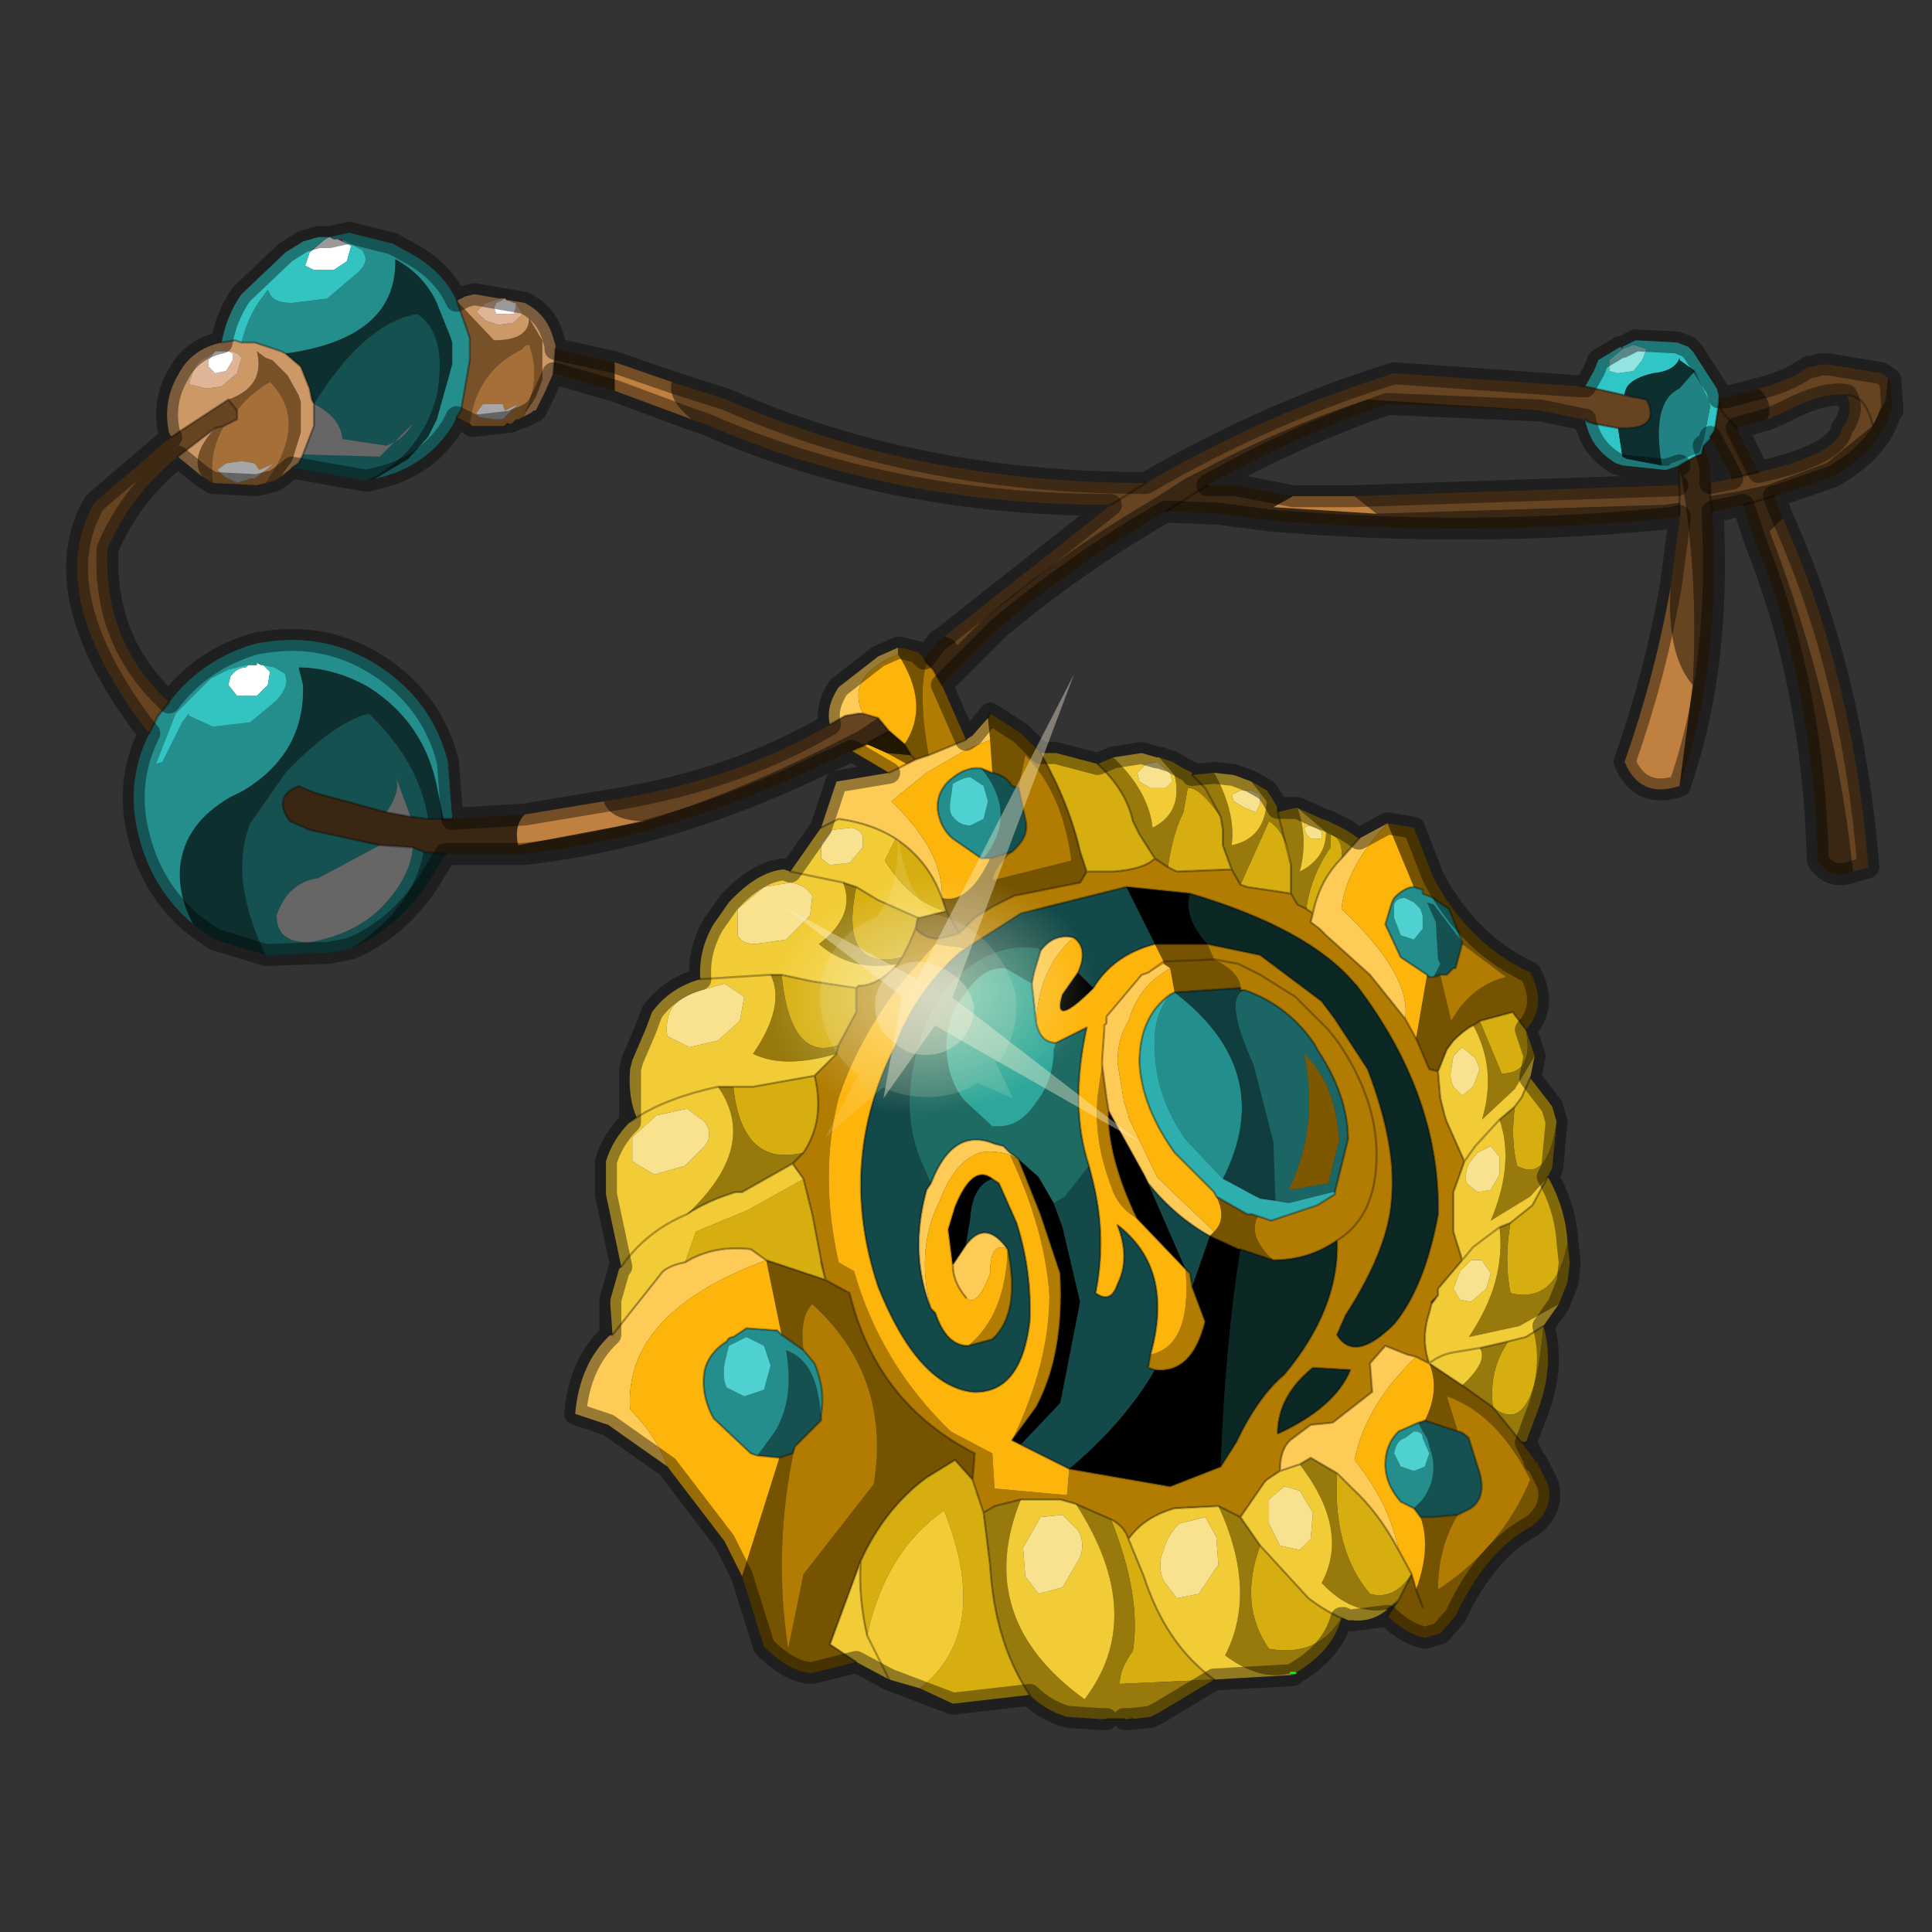 <?xml version="1.0" encoding="UTF-8" standalone="no"?>
<svg xmlns:xlink="http://www.w3.org/1999/xlink" height="440.0px" width="440.0px" xmlns="http://www.w3.org/2000/svg">
  <rect width="100%" height="100%" fill="#333333" stroke="none"/>
  <g transform="matrix(10.0, 0.0, 0.0, 10.0, 0.0, 0.0)">
    <use height="44.0" transform="matrix(1.0, 0.0, 0.0, 1.0, 0.0, 0.0)" width="44.0" xlink:href="#shape0"/>
    <use height="15.35" transform="matrix(-0.054, 0.558, -0.558, -0.054, 27.0, 15.6)" width="19.7" xlink:href="#sprite0"/>
  </g>
  <defs>
    <g id="shape0" transform="matrix(1.0, 0.0, 0.0, 1.0, 0.0, 0.0)">
      <path d="M44.0 44.0 L0.0 44.0 0.0 0.0 44.0 0.0 44.0 44.0" fill="#43adca" fill-opacity="0.0" fill-rule="evenodd" stroke="none"/>
      <path d="M36.9 7.9 L36.95 7.9 36.95 7.95 36.9 7.9" fill="#cc0066" fill-rule="evenodd" stroke="none"/>
      <path d="M36.1 8.8 L36.3 8.45 36.4 8.2 36.9 7.9 36.95 7.95 36.65 8.2 36.65 8.45 36.85 8.5 37.2 8.45 37.4 8.2 37.5 7.95 37.2 7.85 36.95 7.95 36.95 7.9 37.25 7.75 38.2 7.8 38.45 7.9 38.55 8.0 39.1 8.85 39.15 9.05 39.15 9.15 39.05 9.8 38.95 9.95 38.95 10.0 38.8 10.15 38.75 10.35 38.6 10.4 38.25 10.6 37.95 10.7 37.9 10.7 36.95 10.6 36.8 10.55 Q36.3 10.25 36.15 9.75 L36.1 9.6 36.1 9.55 36.15 9.6 36.3 9.65 36.85 9.75 36.95 10.4 37.05 10.45 37.85 10.6 38.0 10.6 38.05 10.55 38.45 10.4 38.7 10.3 38.75 10.15 38.8 10.0 38.95 9.25 38.9 9.1 38.6 8.45 38.25 8.2 38.25 8.15 Q38.15 8.45 37.65 8.5 37.0 8.65 37.0 9.0 L36.1 8.8" fill="#31c6c6" fill-rule="evenodd" stroke="none"/>
      <path d="M40.05 8.85 Q40.7 8.7 41.2 8.35 L41.3 8.35 41.45 8.3 41.65 8.3 42.85 8.5 43.0 8.6 42.95 9.1 42.65 9.7 41.6 10.55 40.25 11.05 39.55 11.2 38.95 11.3 38.95 11.0 39.45 10.9 40.05 10.75 Q41.85 10.35 41.95 9.75 42.25 9.35 42.05 9.0 41.55 8.9 40.6 9.4 L40.25 9.55 Q40.4 9.15 40.05 8.85 M40.6 11.8 Q42.2 15.35 42.55 19.75 L42.2 19.85 Q41.8 16.0 40.3 12.1 L40.6 11.8 M38.05 13.35 L38.25 11.85 38.25 11.75 38.25 11.45 37.9 11.5 31.35 11.7 30.85 11.3 38.2 11.05 38.25 11.1 38.25 11.45 38.25 11.1 38.25 10.6 Q38.7 13.05 38.55 15.6 37.95 14.9 38.05 13.35 M3.4 16.7 L3.2 16.45 Q1.0 13.45 2.15 11.45 L3.9 9.95 5.2 9.1 5.4 9.35 5.4 9.55 5.1 9.7 4.9 9.75 4.05 10.4 Q2.95 11.3 2.45 12.5 2.35 14.5 3.7 15.85 L3.85 16.0 3.6 16.3 3.4 16.7 M15.3 8.7 L16.55 9.1 Q20.85 11.0 26.1 11.0 28.85 9.4 31.75 8.5 L36.0 8.8 36.05 8.8 36.1 8.8 37.0 9.0 37.05 9.0 37.2 9.05 37.25 9.05 37.5 9.1 Q37.8 9.7 37.1 9.75 L36.85 9.75 36.3 9.65 36.15 9.6 36.1 9.55 36.05 9.6 36.05 9.55 35.1 9.35 31.15 9.1 Q29.15 9.75 27.3 10.75 L27.0 10.9 26.3 11.35 26.05 11.5 Q24.1 12.65 22.35 14.15 L21.8 14.7 Q21.75 14.55 21.5 14.5 L25.3 11.5 Q20.25 11.5 16.05 9.65 L15.75 9.55 Q15.2 9.1 15.3 8.7 M42.65 9.7 Q42.5 9.0 42.05 9.0 42.5 9.0 42.65 9.7 M37.0 9.0 L37.2 9.05 37.0 9.0 M26.1 11.0 L25.3 11.5 26.1 11.0 M18.9 16.5 L19.25 16.3 19.55 16.25 19.65 16.25 20.0 16.35 19.55 16.65 19.35 16.75 Q16.95 18.0 14.7 18.7 13.9 18.7 13.75 18.25 16.7 17.8 18.9 16.5" fill="#664422" fill-rule="evenodd" stroke="none"/>
      <path d="M36.95 7.95 L37.2 7.85 37.5 7.95 37.4 8.2 37.2 8.45 36.85 8.5 36.65 8.45 36.65 8.2 36.95 7.95" fill="#93e3e2" fill-rule="evenodd" stroke="none"/>
      <path d="M8.0 21.6 L7.5 21.7 6.05 21.75 Q5.2 20.0 5.7 18.75 L6.5 17.6 Q7.6 16.45 8.4 16.25 9.55 17.35 9.75 18.65 L9.35 18.6 9.0 17.65 Q9.15 18.0 8.8 18.5 L7.15 18.05 6.8 17.9 Q6.2 18.15 6.6 18.7 L7.05 18.9 8.65 19.25 7.25 20.0 Q6.55 20.1 6.3 20.85 6.3 21.5 7.1 21.45 8.15 21.25 8.75 20.6 9.35 19.95 9.4 19.3 L9.65 19.4 Q9.4 20.7 8.0 21.6 M22.35 17.5 L22.6 17.6 Q22.9 17.65 23.05 17.9 L23.2 17.95 23.35 18.65 Q23.45 19.0 23.15 19.3 L23.05 19.4 22.55 19.55 22.4 19.55 Q23.2 18.55 22.35 17.5 M33.3 21.45 L33.3 21.5 33.15 22.05 33.1 22.05 32.95 22.2 32.8 22.2 32.65 22.25 32.8 21.95 32.75 21.85 32.7 21.0 32.5 20.55 32.65 20.6 33.3 21.45 M8.35 10.95 L6.65 10.65 6.8 10.55 6.9 10.35 8.65 10.4 9.4 9.65 Q9.2 10.0 8.8 10.15 L7.8 10.0 Q7.75 9.5 7.15 9.2 8.3 7.35 9.5 7.15 10.2 7.6 9.95 9.0 9.6 10.35 8.35 10.95 M18.1 32.95 L18.05 33.1 17.75 33.2 17.25 33.15 17.65 32.6 Q18.1 31.85 17.9 30.75 18.65 31.0 18.7 32.35 L18.1 32.95 M32.45 32.35 L32.6 32.4 33.2 32.6 Q33.3 32.6 33.45 32.75 L33.7 33.55 Q33.85 34.1 33.5 34.35 L33.2 34.5 32.65 34.55 32.35 34.55 32.2 34.35 32.4 34.15 Q32.75 33.65 32.6 33.1 L32.5 32.75 32.4 32.6 32.3 32.4 32.45 32.35" fill="#155151" fill-rule="evenodd" stroke="none"/>
      <path d="M10.15 19.45 L9.75 20.1 Q9.05 21.15 8.0 21.6 9.4 20.7 9.65 19.4 L10.15 19.45 M6.05 21.75 L4.9 21.4 4.75 21.3 4.4 21.05 Q4.05 20.4 4.1 19.75 4.2 18.75 5.25 18.15 L5.55 18.0 Q6.95 17.15 6.9 15.6 L6.8 15.2 Q7.6 15.2 8.4 15.65 9.65 16.45 9.95 17.9 L10.1 18.65 9.75 18.65 Q9.55 17.35 8.4 16.25 7.6 16.45 6.5 17.6 L5.7 18.75 Q5.2 20.0 6.05 21.75 M36.85 9.75 L37.1 9.75 Q37.8 9.7 37.5 9.1 L37.25 9.05 37.2 9.05 37.05 9.0 37.0 9.0 Q37.0 8.65 37.65 8.5 38.15 8.45 38.25 8.15 L38.25 8.2 38.6 8.45 38.25 8.85 Q37.6 9.15 37.85 10.6 L37.05 10.45 36.95 10.4 36.85 9.75 M8.55 10.9 L8.35 10.95 Q9.6 10.35 9.95 9.0 10.2 7.6 9.5 7.15 8.3 7.35 7.15 9.2 L7.1 9.1 7.05 8.85 6.85 8.35 6.5 8.05 Q9.05 7.7 9.0 5.9 9.65 6.25 9.95 6.9 L10.25 7.65 10.3 7.8 10.3 8.3 9.95 9.55 9.85 9.75 9.75 9.95 9.3 10.45 8.55 10.9" fill="#0d2f2f" fill-rule="evenodd" stroke="none"/>
      <path d="M38.6 8.45 L38.9 9.1 38.95 9.25 38.8 10.0 38.75 10.15 38.7 10.3 38.45 10.4 38.05 10.55 38.0 10.6 37.85 10.6 Q37.6 9.15 38.25 8.85 L38.6 8.45" fill="#208282" fill-rule="evenodd" stroke="none"/>
      <path d="M43.0 8.6 L43.05 8.65 43.1 9.35 43.05 9.4 Q42.8 10.25 41.75 10.85 L40.45 11.3 40.4 11.3 40.6 11.8 40.3 12.1 Q41.8 16.0 42.2 19.85 41.7 20.05 41.4 19.6 41.3 15.65 40.0 12.4 L39.7 11.5 39.0 11.65 Q39.2 15.2 38.25 17.9 L38.55 15.6 Q38.7 13.05 38.25 10.6 L38.6 10.4 38.75 10.35 38.8 10.15 38.95 10.6 38.95 11.0 38.95 11.3 39.55 11.2 40.25 11.05 41.6 10.55 42.65 9.7 42.95 9.1 43.0 8.6 M38.25 11.75 L38.05 11.8 Q33.55 12.25 28.9 11.85 L27.75 11.7 26.55 11.65 Q24.55 12.8 22.75 14.3 L21.45 15.6 21.25 15.25 21.1 15.1 21.05 15.0 21.35 14.6 21.5 14.5 Q21.75 14.55 21.8 14.7 L22.35 14.15 Q24.1 12.65 26.05 11.5 L26.3 11.35 27.0 10.9 27.3 10.75 Q29.15 9.75 31.15 9.1 L35.1 9.35 31.6 9.2 Q29.45 9.95 27.5 11.05 L28.15 11.05 29.45 11.3 29.0 11.55 31.35 11.7 37.9 11.5 38.25 11.45 38.25 11.75 M19.4 17.1 L18.85 17.35 Q15.25 19.1 11.9 19.45 L10.4 19.45 10.15 19.45 9.65 19.4 9.4 19.3 8.65 19.25 7.05 18.9 6.6 18.7 Q6.2 18.15 6.8 17.9 L7.15 18.05 8.8 18.5 9.35 18.6 9.75 18.65 10.1 18.65 10.3 18.65 11.1 18.6 11.95 18.55 Q11.7 18.8 11.8 19.25 L14.7 18.7 Q16.95 18.0 19.35 16.75 L19.55 16.65 20.0 16.35 20.25 16.65 19.8 16.9 19.75 16.95 19.4 17.1 M12.65 7.95 L14.0 8.25 14.0 8.9 12.6 8.5 12.65 7.95 M39.15 9.05 L39.3 9.05 40.05 8.85 Q40.4 9.15 40.25 9.55 L39.55 9.75 40.05 10.75 39.45 10.9 38.95 9.95 39.05 9.8 39.15 9.15 39.15 9.05 M39.0 11.65 L38.95 11.3 39.0 11.65 M39.15 9.15 L39.2 9.35 39.55 9.75 39.2 9.35 39.15 9.15 M27.5 11.05 L26.55 11.65 27.5 11.05 M40.4 11.3 L39.7 11.5 40.4 11.3" fill="#392613" fill-rule="evenodd" stroke="none"/>
      <path d="M38.25 17.9 Q37.35 18.2 37.0 17.35 37.7 15.35 38.05 13.35 37.95 14.9 38.55 15.6 L38.25 17.9 M14.0 8.25 L15.3 8.7 Q15.2 9.1 15.75 9.55 L14.0 8.9 14.0 8.25 M30.85 11.3 L31.35 11.7 29.0 11.55 29.45 11.3 30.85 11.3 M11.95 18.55 L13.75 18.25 Q13.9 18.7 14.7 18.7 L11.8 19.25 Q11.7 18.8 11.95 18.55" fill="#bf8040" fill-rule="evenodd" stroke="none"/>
      <path d="M23.7 17.15 L23.8 17.15 24.05 17.15 25.0 17.4 Q25.65 18.0 25.8 18.7 L25.95 19.0 26.3 19.55 Q26.05 19.8 25.35 19.85 L25.15 19.85 24.75 19.85 24.6 19.4 Q24.35 18.3 23.7 17.15 M34.85 24.55 L35.35 25.2 35.45 25.55 Q35.25 26.95 34.55 26.55 34.4 25.95 34.5 25.2 L34.65 25.0 34.85 24.55 M35.25 26.8 Q35.65 27.5 35.7 28.3 35.45 29.7 34.4 29.45 34.25 28.7 34.4 27.85 L34.9 27.45 35.25 26.8 M23.45 38.6 L21.7 38.8 20.95 38.45 Q22.6 37.15 21.5 34.4 20.15 35.35 19.75 37.25 19.55 36.4 19.6 35.55 20.15 34.35 21.1 33.65 L21.75 33.25 22.15 33.7 22.4 34.45 22.55 35.65 Q22.65 37.4 23.45 38.6 M21.45 20.45 L21.55 20.75 Q20.75 20.55 20.15 19.6 L20.4 19.1 Q21.15 19.6 21.45 20.45 M20.9 20.9 L20.85 21.15 20.7 21.5 20.55 21.8 Q19.1 22.15 19.5 20.2 L20.0 20.5 20.9 20.9 M29.75 20.7 Q29.85 19.95 30.3 19.3 L30.3 19.0 Q30.6 19.1 30.55 19.55 30.05 20.05 29.9 20.8 L29.75 20.7 M29.4 19.7 L29.4 20.0 29.4 20.35 28.4 20.2 28.25 20.15 28.9 18.7 Q29.3 18.95 29.4 19.7 M33.7 23.25 L34.45 23.05 34.75 23.45 Q34.95 24.45 34.2 24.45 L33.7 23.25 M27.8 18.6 L27.85 18.9 27.85 19.25 28.05 19.8 26.8 19.85 26.6 19.75 Q26.7 19.0 26.95 18.5 L27.05 17.95 Q27.3 17.9 27.8 18.6 M19.5 22.5 L19.5 23.05 19.1 23.8 Q18.0 24.2 17.8 22.2 L18.5 22.35 19.5 22.5 M18.55 24.5 Q18.8 25.5 18.3 26.25 16.9 26.6 16.7 24.75 L17.15 24.75 18.55 24.5 M18.3 26.85 L18.5 27.65 18.7 28.7 18.7 28.75 18.8 29.15 17.45 28.7 17.1 28.45 Q16.25 28.35 15.6 28.75 L15.85 28.05 17.05 27.55 18.3 26.85 M25.3 34.6 Q25.6 34.75 25.7 35.05 L26.05 35.9 Q26.55 37.45 27.65 38.25 L25.5 38.35 Q25.5 38.0 25.8 37.6 26.0 36.35 25.3 34.6 M34.35 30.55 L34.75 30.45 35.15 30.2 Q34.95 32.8 34.0 32.05 33.9 31.2 34.35 30.55 M32.15 35.85 Q31.75 36.45 31.2 36.3 30.35 35.3 30.45 33.55 L30.8 33.9 Q31.4 34.45 31.85 35.3 L32.15 35.85 M30.55 36.85 Q30.0 37.75 28.9 37.55 28.2 36.55 28.7 35.2 L29.8 36.4 Q30.2 36.7 30.55 36.85" fill="#d7ae0f" fill-rule="evenodd" stroke="none"/>
      <path d="M25.0 17.4 L25.35 17.25 Q26.15 18.0 26.25 18.85 26.95 18.5 26.75 17.65 L26.4 17.25 26.7 17.35 26.95 17.5 27.15 17.6 27.15 17.65 27.65 17.6 Q28.15 18.5 28.05 19.25 28.8 19.1 28.85 18.25 L28.5 17.8 28.85 18.0 28.95 18.15 29.1 18.4 29.1 18.5 29.4 19.7 29.1 18.5 29.5 18.4 29.55 18.4 30.1 18.65 30.25 18.7 30.65 18.9 30.95 19.1 30.55 19.55 Q30.6 19.1 30.3 19.0 L30.3 19.3 Q29.85 19.95 29.75 20.7 L29.55 20.6 29.4 20.35 29.4 20.0 29.4 19.7 Q29.3 18.95 28.9 18.7 L28.25 20.15 28.05 19.8 27.85 19.25 27.85 18.9 27.8 18.6 27.45 17.95 27.15 17.65 27.45 17.95 27.8 18.6 Q27.3 17.9 27.05 17.95 L26.95 18.5 Q26.7 19.0 26.6 19.75 L26.3 19.55 25.95 19.0 25.8 18.7 Q25.65 18.0 25.0 17.4 M34.75 23.45 L34.95 24.05 34.5 24.8 33.75 25.5 Q34.1 24.35 33.55 23.35 L33.7 23.25 34.2 24.45 Q34.95 24.45 34.75 23.45 M35.45 25.55 L35.35 26.6 35.25 26.8 34.85 27.25 33.95 27.8 Q34.5 26.5 34.15 25.5 L34.5 25.2 Q34.4 25.95 34.55 26.55 35.25 26.95 35.45 25.55 M35.7 28.3 L35.75 28.75 35.7 29.2 35.5 29.7 34.6 30.2 33.45 30.45 Q34.3 29.2 34.15 27.95 L34.4 27.85 Q34.25 28.7 34.4 29.45 35.45 29.7 35.7 28.3 M35.15 30.2 Q35.4 31.05 35.05 32.05 L34.75 32.85 34.65 32.85 34.0 32.05 Q34.95 32.8 35.15 30.2 M30.55 36.85 Q30.35 37.6 29.5 38.1 L29.45 38.15 29.4 38.15 29.4 38.1 Q28.7 38.3 27.9 37.7 28.65 36.25 27.75 34.3 L28.25 34.55 28.7 35.2 Q28.2 36.55 28.9 37.55 30.0 37.75 30.55 36.85 M27.65 38.25 L26.4 39.0 26.2 39.1 25.8 39.15 25.75 39.15 25.6 39.15 25.2 39.15 25.05 39.15 24.3 39.1 Q23.8 38.95 23.45 38.6 22.65 37.4 22.55 35.65 L22.4 34.45 22.65 34.3 23.25 34.15 Q22.15 36.85 24.7 38.7 26.15 36.8 24.5 34.25 L25.3 34.6 Q26.0 36.35 25.8 37.6 25.5 38.0 25.5 38.35 L27.65 38.25 M19.5 20.2 Q19.1 22.15 20.55 21.8 L20.45 21.95 Q19.4 22.15 18.65 21.5 19.5 20.85 19.2 20.1 L19.5 20.2 M29.55 18.4 Q29.8 19.1 29.6 19.85 30.2 19.55 30.2 18.95 L29.55 18.4 M19.1 23.8 L19.05 24.0 Q17.85 24.35 17.15 24.0 17.9 22.9 17.55 22.2 L17.8 22.2 Q18.0 24.2 19.1 23.8 M18.3 26.25 L18.05 26.5 16.9 27.15 16.75 27.15 Q16.1 27.35 15.65 27.65 17.3 26.1 16.35 24.75 L16.7 24.75 Q16.9 26.6 18.3 26.25 M33.3 31.55 Q33.9 31.0 33.7 30.7 L34.35 30.55 Q33.9 31.2 34.0 32.05 L33.3 31.55 M31.85 36.45 L31.6 36.65 Q30.8 36.8 30.1 36.05 30.75 34.85 29.6 33.35 L29.85 33.2 30.45 33.55 Q30.35 35.3 31.2 36.3 31.75 36.45 32.15 35.85 L31.85 36.45 M29.5 38.1 L29.4 38.1 29.5 38.1 M25.75 39.15 L26.2 39.1 25.75 39.15" fill="#977a0b" fill-rule="evenodd" stroke="none"/>
      <path d="M25.35 17.25 L26.0 17.15 26.35 17.25 26.4 17.25 26.75 17.65 Q26.95 18.5 26.25 18.85 26.15 18.0 25.35 17.25 M27.65 17.6 L28.1 17.65 28.5 17.8 28.85 18.25 Q28.8 19.1 28.05 19.25 28.15 18.5 27.65 17.6 M34.95 24.05 L34.85 24.55 34.65 25.0 34.5 25.2 34.15 25.5 33.6 26.1 33.35 26.45 33.6 26.1 34.15 25.5 Q34.5 26.5 33.95 27.8 L34.85 27.25 35.25 26.8 34.9 27.45 34.4 27.85 34.15 27.95 Q34.3 29.2 33.45 30.45 L34.6 30.2 35.5 29.7 35.15 30.2 34.75 30.45 34.35 30.55 33.7 30.7 Q33.9 31.0 33.3 31.55 L33.0 31.35 32.55 31.05 Q32.8 30.85 33.1 30.8 L33.7 30.7 33.1 30.8 Q32.8 30.85 32.55 31.05 32.35 30.5 32.55 29.9 L32.6 29.7 32.75 29.5 32.75 29.45 32.75 29.35 33.3 28.7 33.1 28.05 33.1 27.15 33.35 26.45 32.95 25.55 32.9 25.4 32.8 25.0 32.75 24.4 32.95 23.9 33.1 23.7 Q33.35 23.45 33.55 23.35 34.1 24.35 33.75 25.5 L34.5 24.8 34.95 24.05 M30.8 36.9 L30.7 36.9 30.6 36.85 30.55 36.85 Q30.2 36.7 29.8 36.4 L28.7 35.2 28.25 34.55 28.8 33.75 28.85 33.7 29.15 33.5 29.6 33.35 Q30.75 34.85 30.1 36.05 30.8 36.8 31.6 36.65 31.25 36.95 30.8 36.9 M29.4 38.15 L27.65 38.25 Q26.55 37.45 26.05 35.9 L25.7 35.05 Q26.05 34.55 26.75 34.35 L27.75 34.3 Q28.65 36.25 27.9 37.7 28.7 38.3 29.4 38.1 L29.4 38.15 M20.25 38.25 L19.5 37.85 18.9 37.45 19.6 35.55 Q19.55 36.4 19.75 37.25 20.15 35.35 21.5 34.4 22.6 37.15 20.95 38.45 L20.25 38.25 19.75 37.25 20.25 38.25 M13.9 29.7 L13.9 29.6 14.1 28.9 14.15 28.85 13.8 27.2 13.8 26.45 Q13.95 25.95 14.35 25.55 L14.5 25.45 Q14.3 25.0 14.35 24.35 L14.4 24.15 14.7 23.45 14.85 23.05 Q15.25 22.5 15.95 22.3 15.9 21.65 16.25 21.05 L16.6 20.55 Q17.25 19.85 17.85 19.8 L18.0 19.85 18.7 18.85 19.1 18.65 Q19.85 18.75 20.4 19.1 L20.15 19.6 Q20.75 20.55 21.55 20.75 L20.95 20.9 20.9 20.9 20.0 20.5 19.5 20.2 19.2 20.1 Q19.5 20.85 18.65 21.5 19.4 22.15 20.45 21.95 20.0 22.45 19.55 22.45 L19.5 22.5 18.5 22.35 17.8 22.2 17.55 22.2 Q17.9 22.9 17.15 24.0 17.85 24.35 19.05 24.0 L18.55 24.5 17.15 24.75 16.7 24.75 16.35 24.75 Q17.3 26.1 15.65 27.65 16.1 27.35 16.75 27.15 L16.9 27.15 18.05 26.5 18.3 26.85 17.05 27.55 15.85 28.05 15.6 28.75 Q15.3 28.8 15.1 28.95 L13.95 30.4 13.9 29.7 M26.65 17.6 L26.35 17.35 26.1 17.4 25.9 17.6 25.95 17.8 26.2 17.95 26.55 17.95 26.7 17.8 26.65 17.6 M28.5 18.0 L28.25 18.0 28.05 18.1 28.1 18.25 28.35 18.4 28.6 18.5 28.7 18.3 28.7 18.1 28.5 18.0 M30.1 19.1 L30.1 18.95 30.0 18.85 29.8 18.8 29.7 18.85 29.75 19.0 29.85 19.1 30.0 19.1 30.1 19.1 M29.55 18.4 L30.2 18.95 Q30.2 19.55 29.6 19.85 29.8 19.1 29.55 18.4 M33.3 23.85 L33.1 24.05 33.05 24.35 Q33.0 24.55 33.1 24.75 L33.3 24.95 33.55 24.75 33.7 24.35 33.6 24.1 33.3 23.85 M18.0 20.1 L17.4 20.2 16.8 20.7 16.8 21.3 Q16.9 21.5 17.2 21.5 L17.9 21.4 18.45 20.85 18.5 20.4 Q18.35 20.15 18.0 20.1 M19.4 18.85 L18.95 18.9 18.7 19.2 18.7 19.55 18.9 19.7 19.35 19.65 19.65 19.3 19.65 19.05 Q19.6 18.9 19.4 18.85 M23.25 34.15 L23.7 34.15 24.15 34.15 24.5 34.25 Q26.15 36.8 24.7 38.7 22.15 36.85 23.25 34.15 M19.2 20.1 L18.0 19.85 19.2 20.1 M16.95 22.7 L16.5 22.4 15.8 22.6 Q15.4 22.75 15.25 23.05 15.15 23.35 15.2 23.6 L15.7 23.85 16.35 23.7 16.85 23.25 16.95 22.7 M15.95 22.3 L17.55 22.2 15.95 22.3 M16.05 25.55 L15.65 25.25 14.95 25.4 14.4 25.9 14.4 26.45 14.9 26.75 15.6 26.55 16.05 26.1 Q16.25 25.85 16.05 25.55 M14.15 28.85 Q14.7 28.05 15.65 27.65 14.7 28.05 14.15 28.85 M33.65 26.25 L33.45 26.5 Q33.35 26.75 33.4 26.95 L33.65 27.15 33.95 27.1 34.15 26.75 34.15 26.35 33.95 26.1 33.65 26.25 M33.1 29.35 L33.25 29.6 33.5 29.65 33.85 29.35 33.95 29.0 33.75 28.7 33.5 28.7 33.25 28.95 33.1 29.35 M34.15 27.95 L33.55 28.4 33.3 28.7 33.55 28.4 34.15 27.95 M24.2 34.5 L23.7 34.55 23.3 35.25 23.35 35.9 23.65 36.3 24.2 36.15 24.55 35.55 Q24.75 35.2 24.55 34.85 L24.2 34.5 M27.45 34.55 L26.85 34.7 Q26.6 34.95 26.5 35.3 26.35 35.65 26.5 36.0 L26.8 36.4 27.3 36.3 27.7 35.7 27.75 35.65 27.7 35.0 27.45 34.55 M29.25 33.85 L28.9 34.15 28.9 34.7 29.15 35.2 29.6 35.3 29.85 35.05 29.9 34.45 29.6 33.95 29.25 33.85 M14.5 25.45 Q15.2 25.0 16.35 24.75 15.2 25.0 14.5 25.45" fill="#f2cc37" fill-rule="evenodd" stroke="none"/>
      <path d="M22.55 16.25 L23.25 16.7 23.7 17.15 Q24.35 18.3 24.6 19.4 L24.75 19.85 24.6 20.1 23.1 20.4 22.6 20.65 22.2 20.9 21.85 21.25 21.55 20.75 21.85 21.25 21.7 21.3 21.5 21.35 Q21.15 21.45 20.85 21.15 L20.9 20.9 20.95 20.9 21.55 20.75 21.45 20.45 Q22.05 20.6 22.55 19.55 L23.05 19.4 Q22.65 19.75 22.6 20.05 L24.4 19.6 Q24.2 18.05 23.35 17.2 L23.2 17.95 23.05 17.9 Q22.9 17.65 22.6 17.6 L22.55 16.85 22.5 16.35 22.55 16.25 M31.6 18.75 L32.2 18.85 32.65 20.0 Q33.4 21.4 34.65 22.05 L34.85 22.15 Q35.25 22.9 34.75 23.45 L34.45 23.05 33.7 23.25 33.55 23.35 Q33.35 23.45 33.1 23.7 L32.95 23.9 32.75 24.4 32.55 24.35 32.25 23.65 32.5 22.2 32.55 22.25 32.65 22.25 32.8 22.2 33.05 23.25 Q33.5 22.45 34.3 22.25 L33.3 21.5 33.3 21.45 33.0 20.7 32.7 20.5 32.65 20.45 32.4 20.35 32.4 20.25 32.35 20.25 32.2 20.2 31.6 18.75 M34.95 33.25 L34.95 33.3 35.0 33.3 35.25 33.8 Q35.4 34.35 34.9 34.75 33.85 35.3 33.15 36.8 L32.8 37.2 32.45 37.3 Q32.0 37.2 31.6 36.8 L31.85 36.45 32.15 35.85 32.25 36.2 Q32.6 35.25 32.35 34.55 L32.65 34.55 33.2 34.5 Q32.75 35.25 32.75 36.2 34.2 35.25 34.85 33.7 34.1 32.2 32.95 31.8 L33.2 32.6 32.6 32.4 32.45 32.35 Q32.8 31.65 32.55 31.05 L33.0 31.35 33.3 31.55 34.0 32.05 34.65 32.85 34.95 33.25 M19.5 37.85 L18.5 38.1 Q18.0 38.1 17.4 37.5 L16.9 35.9 17.75 33.2 18.05 33.1 18.1 32.95 Q17.6 35.25 17.95 37.55 L18.3 35.85 19.9 33.8 Q20.3 31.35 18.5 29.7 18.2 30.0 18.3 30.75 L17.8 30.4 17.45 28.7 18.8 29.15 19.35 29.45 Q19.95 31.95 22.2 33.1 L22.15 33.7 21.75 33.25 21.1 33.65 Q20.15 34.35 19.6 35.55 L18.9 37.45 19.5 37.85 M21.05 15.0 L21.1 15.1 Q20.9 15.8 21.15 17.2 L20.85 17.3 20.65 17.4 20.2 17.15 20.75 17.2 20.6 16.95 Q21.2 16.05 20.45 14.9 L20.45 14.75 20.5 14.75 20.9 14.85 21.05 15.0 M20.75 17.2 L20.85 17.3 20.75 17.2 M26.5 21.9 L26.3 21.5 26.75 21.5 27.15 21.5 27.5 21.5 27.65 21.85 26.5 21.9 27.65 21.85 Q28.25 22.15 28.25 22.5 L26.75 22.6 26.65 22.05 26.5 21.95 26.5 21.9 M27.7 27.25 L28.4 27.65 28.5 27.65 28.65 27.7 Q28.4 28.15 29.0 28.7 L28.25 28.45 28.2 28.45 27.55 28.15 27.65 28.05 Q27.95 27.75 27.7 27.25 M32.4 36.6 L32.25 36.2 32.4 36.6" fill="#765301" fill-rule="evenodd" stroke="none"/>
      <path d="M21.45 15.6 L22.0 16.85 21.15 17.2 Q20.9 15.8 21.1 15.1 L21.25 15.25 21.45 15.6 M23.2 17.95 L23.35 17.2 Q24.2 18.05 24.4 19.6 L22.6 20.05 Q22.65 19.75 23.05 19.4 L23.15 19.3 Q23.45 19.0 23.35 18.65 L23.2 17.95 M21.85 21.25 L22.2 20.9 22.6 20.65 23.1 20.4 24.6 20.1 24.75 19.85 25.15 19.85 25.35 19.85 Q26.05 19.8 26.3 19.55 L26.6 19.75 26.8 19.85 28.05 19.8 28.25 20.15 28.4 20.2 29.4 20.35 29.55 20.6 29.75 20.7 29.9 20.8 29.85 21.0 30.05 21.15 30.2 21.3 31.2 22.2 32.0 23.2 32.25 23.65 32.55 24.35 32.75 24.4 32.8 25.0 32.9 25.4 32.95 25.55 33.35 26.45 33.1 27.15 33.1 28.05 33.3 28.7 32.75 29.35 32.75 29.45 32.75 29.5 32.6 29.65 32.6 29.7 32.55 29.9 Q32.35 30.5 32.55 31.05 L32.25 30.9 32.05 30.85 31.55 30.65 31.2 31.05 31.25 31.7 30.35 32.4 29.85 32.45 29.45 32.75 Q29.15 32.95 29.15 33.5 L28.85 33.7 28.8 33.75 28.25 34.55 27.75 34.3 26.75 34.35 Q26.05 34.55 25.7 35.05 25.6 34.75 25.3 34.6 L24.5 34.25 24.15 34.15 23.7 34.15 23.25 34.15 22.65 34.3 22.4 34.45 22.15 33.7 22.2 33.1 Q19.95 31.95 19.35 29.45 L18.8 29.15 18.7 28.7 18.5 27.65 18.3 26.85 18.05 26.5 18.3 26.25 Q18.8 25.5 18.55 24.5 L19.05 24.0 19.1 23.8 19.5 23.05 19.5 22.5 19.55 22.45 Q20.0 22.45 20.45 21.95 L20.55 21.8 20.7 21.5 20.85 21.15 Q21.15 21.45 21.5 21.35 L21.7 21.3 21.85 21.25 M25.65 20.2 L23.25 20.8 22.0 21.6 21.3 21.5 20.55 22.35 Q19.55 23.65 19.1 25.0 18.65 26.75 19.1 28.75 L19.45 28.95 Q20.05 31.05 21.65 32.6 L22.6 33.1 22.65 33.9 24.3 34.05 24.35 33.45 26.65 33.85 27.8 33.4 28.15 32.85 Q28.65 31.8 29.25 31.3 30.5 29.8 30.45 28.25 31.35 27.7 31.35 26.3 31.35 25.0 30.45 23.7 L30.25 23.45 29.95 23.15 29.5 22.7 28.7 22.2 28.2 21.95 27.65 21.85 28.2 21.95 28.7 22.2 29.5 22.7 29.95 23.15 30.25 23.45 30.45 23.7 Q31.35 25.0 31.35 26.3 31.35 27.7 30.45 28.25 29.8 28.7 29.0 28.7 28.4 28.15 28.65 27.7 L28.95 27.8 30.0 27.45 30.4 27.2 30.4 27.15 30.7 25.95 Q30.7 24.95 30.0 23.9 L29.95 23.8 Q29.35 22.9 28.35 22.55 L28.25 22.55 28.25 22.5 Q28.25 22.15 27.65 21.85 L27.5 21.5 28.7 21.75 30.1 22.8 30.4 23.2 31.15 24.35 Q31.8 26.05 31.7 27.25 31.65 28.4 30.65 29.95 L30.45 30.4 Q30.85 31.05 31.75 30.15 32.45 29.3 32.75 27.65 32.8 24.95 30.9 22.45 L30.85 22.4 Q29.8 21.15 27.1 20.35 L25.65 20.2 M22.95 28.45 Q23.25 29.9 22.6 30.5 L22.05 30.65 Q22.9 29.95 22.95 28.45 M23.05 32.8 Q23.9 31.05 23.9 29.5 23.8 28.0 23.0 26.3 L23.2 26.4 23.7 27.65 24.15 29.0 Q24.25 30.85 23.6 32.05 L23.05 32.8 M25.9 27.75 Q25.45 27.5 25.3 27.0 24.9 25.95 25.0 24.95 L25.1 24.25 25.2 25.0 25.25 25.3 25.25 25.4 25.25 25.5 Q25.3 26.5 25.9 27.75 M33.3 21.5 L34.3 22.25 Q33.5 22.45 33.05 23.25 L32.8 22.2 32.95 22.2 33.1 22.05 33.15 22.05 33.3 21.5 M26.3 31.2 L26.15 31.15 26.2 30.85 Q27.15 30.65 27.0 28.9 L27.1 29.0 27.15 29.3 27.45 30.1 Q27.15 31.3 26.3 31.2 M18.7 32.35 L18.7 32.2 Q18.8 31.65 18.55 31.05 L18.3 30.75 Q18.2 30.0 18.5 29.7 20.3 31.35 19.9 33.8 L18.3 35.85 17.95 37.55 Q17.6 35.25 18.1 32.95 L18.7 32.35 M33.2 32.6 L32.95 31.8 Q34.1 32.2 34.85 33.7 34.2 35.25 32.75 36.2 32.75 35.25 33.2 34.5 L33.5 34.35 Q33.85 34.1 33.7 33.55 L33.45 32.75 Q33.3 32.6 33.2 32.6 M29.9 31.15 Q29.1 31.8 29.1 32.65 30.4 32.05 30.75 31.2 L29.9 31.15" fill="#b17c01" fill-rule="evenodd" stroke="none"/>
      <path d="M22.0 16.85 L22.15 16.75 22.5 16.35 22.55 16.85 22.05 17.05 21.1 17.6 20.3 18.25 Q21.5 19.4 21.45 20.45 21.15 19.6 20.4 19.1 19.85 18.75 19.1 18.65 L18.7 18.85 19.05 17.8 20.25 17.6 20.65 17.4 20.85 17.3 21.15 17.2 22.0 16.85 M30.95 19.1 L31.6 18.75 Q30.65 19.75 30.55 20.7 32.15 22.2 32.0 23.2 L31.2 22.2 30.2 21.3 30.05 21.15 29.85 21.0 29.9 20.8 Q30.05 20.05 30.55 19.55 L30.95 19.1 M15.2 33.4 L13.85 32.45 13.1 32.2 Q13.2 31.05 13.9 30.4 L13.95 30.4 15.1 28.95 Q15.3 28.8 15.6 28.75 16.25 28.35 17.1 28.45 L17.45 28.7 Q14.2 29.9 14.35 32.1 14.95 32.7 15.2 33.4 M18.9 16.5 Q18.8 16.1 19.1 15.65 L20.0 14.95 20.45 14.75 20.45 14.9 Q19.25 15.4 19.65 16.25 L19.55 16.25 19.25 16.3 18.9 16.5 M21.2 26.95 Q21.7 25.65 22.65 26.05 L22.85 26.1 23.0 26.25 23.2 26.4 23.0 26.3 Q22.5 26.15 22.2 26.3 21.7 26.55 21.4 27.35 20.85 28.45 21.2 29.8 20.7 28.55 21.1 27.1 L21.2 26.95 M23.5 22.4 L23.55 22.15 23.7 21.65 Q24.0 21.25 24.45 21.35 23.65 22.05 23.6 23.3 L23.5 22.4 M22.0 28.35 Q22.45 27.75 22.95 28.45 22.55 28.25 22.55 29.0 22.25 29.8 22.0 29.55 21.7 29.2 21.7 28.8 L22.0 28.35 M25.1 24.25 L25.1 24.15 25.15 23.45 25.15 23.35 25.2 23.3 25.2 23.25 25.2 23.15 26.0 22.2 26.15 22.15 26.5 21.95 26.65 22.05 26.35 22.25 Q25.9 22.6 25.7 23.25 25.45 23.65 25.45 24.2 L25.6 25.1 25.7 25.4 25.7 25.45 26.35 26.8 26.55 27.0 27.65 28.05 27.55 28.15 Q26.75 27.7 26.15 26.95 L26.05 26.75 25.3 25.4 25.25 25.3 25.2 25.0 25.1 24.25 M29.15 33.5 Q29.15 32.95 29.45 32.75 L29.85 32.45 30.35 32.4 31.25 31.7 31.2 31.05 31.55 30.65 32.05 30.85 32.25 30.9 Q31.1 32.0 30.85 33.25 31.65 34.25 31.85 35.3 31.4 34.45 30.8 33.9 L30.45 33.55 29.85 33.2 29.6 33.35 29.15 33.5" fill="#fecb56" fill-rule="evenodd" stroke="none"/>
      <path d="M16.9 35.9 L16.5 35.1 15.2 33.4 Q14.95 32.7 14.35 32.1 14.2 29.9 17.45 28.7 L17.8 30.4 17.7 30.3 17.0 30.25 16.7 30.45 Q16.6 30.45 16.55 30.55 16.15 30.8 16.05 31.2 15.95 31.75 16.25 32.3 L17.1 33.1 17.25 33.15 17.75 33.2 16.9 35.9 M20.25 17.6 L19.4 17.1 19.75 16.95 20.2 17.15 20.65 17.4 20.25 17.6 M19.65 16.25 Q19.25 15.4 20.45 14.9 21.2 16.05 20.6 16.95 L20.25 16.65 20.0 16.35 19.65 16.25 M21.45 20.45 Q21.5 19.4 20.3 18.25 L21.1 17.6 22.05 17.05 22.55 16.85 22.6 17.6 22.35 17.5 Q22.0 17.45 21.65 17.75 21.35 18.0 21.35 18.4 21.4 18.85 21.7 19.1 L22.35 19.55 22.4 19.55 22.55 19.55 Q22.05 20.6 21.45 20.45 M24.8 26.55 Q24.35 25.2 24.75 23.4 L24.05 23.75 Q23.7 23.75 23.6 23.3 23.65 22.05 24.45 21.35 24.8 21.6 24.55 22.15 L24.2 22.65 Q23.95 23.45 24.9 22.5 25.35 21.75 26.3 21.5 L26.5 21.9 26.15 22.15 26.5 21.9 26.5 21.95 26.15 22.15 26.0 22.2 25.2 23.15 25.2 23.25 25.2 23.3 25.15 23.35 25.15 23.45 25.1 24.15 25.1 24.25 25.0 24.95 Q24.9 25.95 25.3 27.0 25.45 27.5 25.9 27.75 L27.0 28.9 Q27.15 30.65 26.2 30.85 26.75 28.9 25.45 27.9 25.75 28.65 25.45 29.25 25.3 29.7 24.95 29.45 25.2 28.2 24.9 26.95 L24.8 26.55 M22.0 21.6 L21.85 21.7 Q20.85 22.6 20.4 23.8 19.05 26.45 20.0 29.3 20.9 31.55 22.15 31.7 23.25 31.75 23.45 30.1 23.5 28.95 23.15 27.85 L22.75 26.95 22.6 26.85 Q22.15 26.5 21.75 27.5 L21.6 28.0 21.7 28.8 Q21.7 29.2 22.0 29.55 22.25 29.8 22.55 29.0 22.55 28.25 22.95 28.45 22.9 29.95 22.05 30.65 21.55 30.65 21.3 29.9 L21.2 29.8 Q20.85 28.45 21.4 27.35 21.7 26.55 22.2 26.3 22.5 26.15 23.0 26.3 23.8 28.0 23.9 29.5 23.9 31.05 23.05 32.8 L23.25 32.9 24.35 33.45 24.3 34.05 22.65 33.9 22.6 33.1 21.65 32.6 Q20.05 31.05 19.45 28.95 L19.1 28.75 Q18.65 26.75 19.1 25.0 19.55 23.65 20.55 22.35 L21.3 21.5 22.0 21.6 M32.0 23.2 Q32.15 22.2 30.55 20.7 30.65 19.75 31.6 18.75 L32.2 20.2 Q32.0 20.2 31.75 20.45 L31.7 20.55 31.55 21.05 31.9 21.8 32.5 22.2 32.25 23.65 32.0 23.2 M27.65 28.05 L26.55 27.0 26.35 26.8 25.7 25.45 25.7 25.4 25.6 25.1 25.45 24.2 Q25.45 23.65 25.7 23.25 25.9 22.6 26.35 22.25 L26.65 22.05 26.75 22.6 26.65 22.65 Q25.95 23.15 25.95 24.2 26.0 25.2 26.75 26.25 L27.65 27.15 27.7 27.25 Q27.95 27.75 27.65 28.05 M32.25 30.9 L32.55 31.05 Q32.8 31.65 32.45 32.35 L32.3 32.4 31.85 32.6 Q31.55 32.9 31.55 33.35 31.55 33.8 31.9 34.2 L32.2 34.35 32.35 34.55 Q32.6 35.25 32.25 36.2 L32.15 35.85 31.85 35.3 Q31.65 34.25 30.85 33.25 31.1 32.0 32.25 30.9" fill="#fdb40b" fill-rule="evenodd" stroke="none"/>
      <path d="M20.25 16.65 L20.6 16.95 20.75 17.2 20.2 17.15 19.75 16.95 19.8 16.9 20.25 16.65" fill="#221700" fill-rule="evenodd" stroke="none"/>
      <path d="M26.65 17.6 L26.7 17.8 26.55 17.95 26.2 17.95 25.95 17.8 25.9 17.6 26.1 17.4 26.35 17.35 26.65 17.6 M28.5 18.0 L28.7 18.1 28.7 18.3 28.6 18.5 28.35 18.4 28.1 18.25 28.05 18.1 28.25 18.0 28.5 18.0 M30.1 19.1 L30.0 19.1 29.85 19.1 29.75 19.0 29.7 18.85 29.8 18.8 30.0 18.85 30.1 18.95 30.1 19.1 M33.3 23.85 L33.6 24.1 33.7 24.35 33.55 24.75 33.3 24.95 33.1 24.75 Q33.0 24.55 33.05 24.35 L33.1 24.05 33.3 23.85 M19.4 18.85 Q19.6 18.9 19.65 19.05 L19.65 19.3 19.35 19.65 18.9 19.7 18.7 19.55 18.7 19.2 18.95 18.9 19.4 18.85 M18.0 20.1 Q18.35 20.15 18.5 20.4 L18.45 20.85 17.9 21.4 17.2 21.5 Q16.9 21.5 16.8 21.3 L16.8 20.7 17.4 20.2 18.0 20.1 M16.95 22.7 L16.85 23.25 16.35 23.7 15.7 23.85 15.2 23.6 Q15.15 23.35 15.25 23.05 15.4 22.75 15.8 22.6 L16.5 22.4 16.95 22.7 M16.05 25.55 Q16.25 25.85 16.05 26.1 L15.6 26.55 14.9 26.75 14.4 26.45 14.4 25.9 14.95 25.4 15.65 25.25 16.05 25.55 M33.65 26.25 L33.95 26.1 34.15 26.35 34.15 26.75 33.95 27.1 33.65 27.15 33.4 26.95 Q33.35 26.75 33.45 26.5 L33.65 26.25 M33.1 29.35 L33.25 28.95 33.5 28.7 33.75 28.7 33.95 29.0 33.85 29.35 33.5 29.65 33.25 29.6 33.1 29.35 M24.2 34.5 L24.55 34.85 Q24.75 35.2 24.55 35.55 L24.2 36.15 23.65 36.3 23.35 35.9 23.3 35.25 23.7 34.55 24.2 34.5 M29.25 33.85 L29.6 33.95 29.9 34.45 29.85 35.05 29.6 35.3 29.15 35.2 28.9 34.7 28.9 34.15 29.25 33.85 M27.45 34.55 L27.7 35.0 27.75 35.65 27.7 35.7 27.3 36.3 26.8 36.4 26.5 36.0 Q26.35 35.65 26.5 35.3 26.6 34.95 26.85 34.7 L27.45 34.55" fill="#f8e28f" fill-rule="evenodd" stroke="none"/>
      <path d="M4.4 21.05 Q3.45 20.25 3.15 19.0 2.85 17.8 3.4 16.7 L3.6 16.3 3.85 16.0 Q4.6 15.0 5.85 14.65 L6.2 14.6 Q7.5 14.45 8.6 15.15 9.85 15.95 10.2 17.35 L10.3 18.65 10.1 18.65 9.95 17.9 Q9.65 16.45 8.4 15.65 7.6 15.2 6.8 15.2 L6.9 15.6 Q6.95 17.15 5.55 18.0 L5.25 18.15 Q4.2 18.75 4.1 19.75 4.05 20.4 4.4 21.05 M7.5 5.4 L7.95 5.3 8.95 5.55 9.4 5.8 Q10.1 6.2 10.4 6.85 L10.65 7.55 10.7 7.7 10.7 8.2 10.5 9.35 10.4 9.5 10.3 9.7 Q9.7 10.65 8.55 10.9 L9.3 10.45 9.75 9.95 9.85 9.75 9.95 9.55 10.3 8.3 10.3 7.8 10.25 7.65 9.95 6.9 Q9.65 6.25 9.0 5.9 9.05 7.7 6.5 8.05 L6.4 8.0 5.8 7.8 5.5 7.8 Q5.65 7.2 5.95 6.8 L6.1 6.6 6.15 6.7 Q6.25 6.9 6.65 6.9 L7.45 6.8 8.1 6.25 Q8.4 6.0 8.3 5.8 L8.25 5.7 7.8 5.45 7.7 5.45 7.6 5.45 7.5 5.4 M22.4 19.55 L22.35 19.55 21.7 19.1 Q21.4 18.85 21.35 18.4 21.35 18.0 21.65 17.75 22.0 17.45 22.35 17.5 23.2 18.55 22.4 19.55 M21.7 17.85 L21.65 18.2 Q21.6 18.5 21.7 18.6 21.85 18.8 22.1 18.8 L22.4 18.65 22.5 18.25 22.4 17.9 22.1 17.7 Q21.95 17.7 21.7 17.85 M32.2 20.2 L32.35 20.25 32.4 20.25 32.4 20.35 32.65 20.45 32.7 20.5 33.0 20.7 33.3 21.45 32.65 20.6 32.5 20.55 32.7 21.0 32.75 21.85 32.8 21.95 32.65 22.25 32.55 22.25 32.5 22.2 31.9 21.8 31.55 21.05 31.7 20.55 31.75 20.45 Q32.0 20.2 32.2 20.2 M27.85 26.85 L27.0 25.95 Q26.3 24.95 26.3 23.85 26.25 23.15 26.65 22.65 L26.75 22.6 Q29.1 24.4 27.85 26.85 M32.0 20.45 Q31.8 20.45 31.75 20.6 L31.75 20.9 31.9 21.3 32.2 21.4 32.4 21.15 32.4 21.05 32.4 20.85 32.35 20.7 32.2 20.55 32.0 20.45 M5.65 15.15 L5.6 15.15 5.2 15.25 4.8 15.45 4.0 16.25 3.55 17.4 3.7 17.35 4.15 16.45 4.3 16.25 4.3 16.3 4.85 16.55 5.7 16.45 6.3 15.95 Q6.6 15.6 6.5 15.4 L6.5 15.35 6.25 15.2 6.0 15.15 5.95 15.15 5.85 15.1 5.85 15.15 5.75 15.15 5.65 15.15 M16.6 30.65 L16.5 31.05 Q16.45 31.4 16.55 31.6 L16.95 31.8 17.4 31.65 17.55 31.1 17.4 30.65 17.0 30.45 16.6 30.65 M17.25 33.15 L17.1 33.1 16.25 32.3 Q15.95 31.75 16.05 31.2 16.15 30.8 16.55 30.55 16.6 30.45 16.7 30.45 L17.0 30.25 17.7 30.3 17.8 30.4 18.3 30.75 18.55 31.05 Q18.8 31.65 18.7 32.2 L18.7 32.35 Q18.65 31.0 17.9 30.75 18.1 31.85 17.65 32.6 L17.25 33.15 M32.55 33.1 L32.4 32.75 Q32.4 32.6 32.2 32.6 L32.0 32.75 Q31.8 32.8 31.75 33.1 L31.9 33.4 32.2 33.5 32.45 33.4 32.55 33.1 M32.3 32.4 L32.4 32.6 32.5 32.75 32.6 33.1 Q32.75 33.65 32.4 34.15 L32.2 34.35 31.9 34.2 Q31.55 33.8 31.55 33.35 31.55 32.9 31.85 32.6 L32.3 32.4" fill="#248e8d" fill-rule="evenodd" stroke="none"/>
      <path d="M21.7 17.85 Q21.95 17.7 22.1 17.7 L22.4 17.9 22.5 18.25 22.4 18.65 22.1 18.8 Q21.85 18.8 21.7 18.6 21.6 18.5 21.65 18.2 L21.7 17.85 M32.0 20.45 L32.2 20.55 32.35 20.7 32.4 20.85 32.4 21.05 32.4 21.15 32.2 21.4 31.9 21.3 31.75 20.9 31.75 20.6 Q31.8 20.45 32.0 20.45 M16.6 30.65 L17.0 30.45 17.4 30.65 17.55 31.1 17.4 31.65 16.95 31.8 16.55 31.6 Q16.45 31.4 16.5 31.05 L16.6 30.65 M32.55 33.1 L32.45 33.4 32.2 33.5 31.9 33.4 31.75 33.1 Q31.8 32.8 32.0 32.75 L32.2 32.6 Q32.4 32.6 32.4 32.75 L32.55 33.1" fill="#50d1d1" fill-rule="evenodd" stroke="none"/>
      <path d="M10.7 9.65 L10.4 9.5 10.5 9.35 10.7 8.2 10.7 7.7 10.65 7.55 10.4 6.85 11.25 7.75 Q12.05 7.75 12.05 7.25 L12.35 7.75 12.35 7.8 12.35 7.95 12.35 8.05 12.35 8.65 12.2 9.05 11.9 9.5 Q12.35 8.65 12.05 7.85 11.95 7.85 11.9 7.95 10.85 8.45 10.7 9.65 M6.4 10.85 L6.25 10.95 6.05 11.0 Q7.05 9.6 6.15 8.7 5.7 8.95 5.4 9.35 L5.2 9.1 Q6.05 8.8 5.85 8.0 L6.05 8.15 6.2 8.2 6.55 8.55 6.8 9.0 6.85 9.15 6.85 9.35 6.85 9.85 6.65 10.5 6.5 10.7 6.4 10.85 M4.85 11.0 L4.6 10.85 Q4.3 10.4 4.9 9.75 L5.1 9.7 Q4.75 10.3 4.85 11.0" fill="#795128" fill-rule="evenodd" stroke="none"/>
      <path d="M3.9 9.95 L3.85 9.85 Q3.7 9.15 4.05 8.55 4.35 7.95 5.05 7.8 L5.35 7.75 5.5 7.8 5.8 7.8 6.4 8.0 6.5 8.05 6.85 8.35 7.05 8.85 7.1 9.1 7.15 9.2 7.15 9.7 6.9 10.35 6.8 10.55 6.65 10.65 6.4 10.85 6.5 10.7 6.65 10.5 6.85 9.85 6.85 9.35 6.85 9.15 6.8 9.0 6.55 8.55 6.2 8.2 6.05 8.15 5.85 8.0 Q6.05 8.8 5.2 9.1 L3.9 9.95 M10.4 6.85 L10.6 6.75 10.8 6.7 11.95 6.9 Q12.45 7.15 12.6 7.7 L12.65 7.85 12.65 7.95 12.6 8.5 12.4 8.95 12.2 9.35 12.15 9.35 12.1 9.4 11.9 9.5 12.2 9.05 12.35 8.65 12.35 8.05 12.35 7.95 12.35 7.8 12.35 7.75 12.05 7.25 Q12.05 7.75 11.25 7.75 L10.4 6.85 M4.6 10.85 L4.05 10.4 4.9 9.75 Q4.3 10.4 4.6 10.85 M11.5 6.8 L11.4 6.8 11.05 6.9 10.85 7.1 11.05 7.3 11.35 7.4 11.7 7.35 11.9 7.15 11.75 6.9 11.7 6.9 11.6 6.85 11.55 6.85 11.5 6.8 M5.2 8.0 L5.15 8.0 5.0 8.0 4.9 8.0 4.75 8.1 Q4.5 8.2 4.4 8.45 L4.3 8.75 4.7 8.85 5.05 8.8 5.4 8.5 5.5 8.15 Q5.4 8.0 5.2 8.0" fill="#cc9966" fill-rule="evenodd" stroke="none"/>
      <path d="M11.5 6.8 L11.3 6.9 11.25 7.0 11.3 7.15 11.5 7.15 11.7 7.15 11.75 7.0 11.75 6.9 11.9 7.15 11.7 7.35 11.35 7.4 11.05 7.3 10.85 7.1 11.05 6.9 11.4 6.8 11.5 6.8 M5.2 8.0 Q5.4 8.0 5.5 8.15 L5.4 8.5 5.05 8.8 4.7 8.85 4.3 8.75 4.4 8.45 Q4.5 8.2 4.75 8.1 L4.9 8.0 4.75 8.2 4.75 8.35 4.9 8.5 5.15 8.45 5.3 8.2 5.3 8.05 5.2 8.0" fill="#dfb497" fill-rule="evenodd" stroke="none"/>
      <path d="M11.9 9.5 L11.8 9.55 11.75 9.55 11.65 9.65 11.55 9.65 11.5 9.7 10.8 9.7 10.75 9.7 10.7 9.65 Q10.85 8.45 11.9 7.95 11.95 7.85 12.05 7.85 12.35 8.65 11.9 9.5 L11.75 9.55 11.65 9.6 10.8 9.7 11.65 9.6 11.75 9.55 11.9 9.5 M6.05 11.0 L5.85 11.05 4.85 11.0 Q4.75 10.3 5.1 9.7 L5.4 9.55 5.4 9.35 Q5.7 8.95 6.15 8.7 7.05 9.6 6.05 11.0 M11.8 9.2 L11.5 9.35 11.45 9.2 11.25 9.2 11.0 9.2 10.85 9.4 10.9 9.5 11.25 9.55 11.4 9.55 11.45 9.55 11.8 9.2 M4.95 10.7 L5.1 10.85 5.4 11.0 5.7 10.9 5.8 10.9 6.25 10.55 5.9 10.7 5.8 10.55 5.5 10.5 5.15 10.55 4.95 10.7" fill="#a66f37" fill-rule="evenodd" stroke="none"/>
      <path d="M11.8 9.2 L11.45 9.55 11.4 9.55 11.25 9.55 10.9 9.5 10.85 9.4 11.0 9.2 11.25 9.2 11.45 9.2 11.5 9.35 11.8 9.2 M4.95 10.7 L5.15 10.55 5.5 10.5 5.8 10.55 5.9 10.7 6.25 10.55 5.8 10.9 5.7 10.9 5.4 11.0 5.1 10.85 4.95 10.7" fill="#a6a6a6" fill-rule="evenodd" stroke="none"/>
      <path d="M11.75 6.9 L11.75 7.0 11.7 7.15 11.5 7.15 11.3 7.15 11.25 7.0 11.3 6.9 11.5 6.8 11.55 6.85 11.6 6.85 11.7 6.9 11.75 6.9 M7.8 5.5 L8.0 5.6 7.9 5.95 7.6 6.15 7.15 6.15 6.95 6.05 7.05 5.75 7.4 5.45 7.5 5.4 7.6 5.45 7.7 5.45 7.8 5.5 M4.9 8.0 L5.0 8.0 5.15 8.0 5.2 8.0 5.3 8.05 5.3 8.2 5.15 8.45 4.9 8.5 4.75 8.35 4.75 8.2 4.9 8.0 M6.0 15.15 L6.15 15.3 6.1 15.6 5.85 15.85 5.4 15.85 5.2 15.6 5.25 15.4 Q5.4 15.2 5.6 15.2 L5.65 15.15 5.75 15.15 5.85 15.15 5.85 15.1 5.95 15.15 6.0 15.15" fill="#ffffff" fill-rule="evenodd" stroke="none"/>
      <path d="M5.05 7.8 Q5.15 7.2 5.5 6.7 L6.5 5.75 6.9 5.5 7.25 5.4 7.4 5.4 7.5 5.4 7.4 5.45 7.05 5.75 6.95 6.05 7.15 6.15 7.6 6.15 7.9 5.95 8.0 5.6 7.8 5.5 7.8 5.45 8.25 5.7 8.3 5.8 Q8.4 6.0 8.1 6.25 L7.45 6.8 6.65 6.9 Q6.25 6.9 6.15 6.7 L6.1 6.6 5.95 6.8 Q5.65 7.2 5.5 7.8 L5.35 7.75 5.05 7.8 M6.0 15.15 L6.25 15.2 6.5 15.35 6.5 15.4 Q6.6 15.6 6.3 15.95 L5.7 16.45 4.85 16.55 4.3 16.3 4.3 16.25 4.15 16.45 3.7 17.35 3.55 17.4 4.0 16.25 4.8 15.45 5.2 15.25 5.6 15.15 5.65 15.15 5.6 15.2 Q5.4 15.2 5.25 15.4 L5.2 15.6 5.4 15.85 5.85 15.85 6.1 15.6 6.15 15.3 6.0 15.15" fill="#33c4c2" fill-rule="evenodd" stroke="none"/>
      <path d="M7.8 5.45 L7.8 5.5 7.7 5.45 7.8 5.45" fill="#f4027b" fill-rule="evenodd" stroke="none"/>
      <path d="M6.9 10.35 L7.15 9.7 7.15 9.2 Q7.75 9.5 7.8 10.0 L8.8 10.15 Q9.2 10.0 9.4 9.65 L8.65 10.4 6.9 10.35 M8.8 18.5 Q9.15 18.0 9.0 17.65 L9.35 18.6 8.8 18.5 M9.4 19.3 Q9.35 19.95 8.75 20.6 8.15 21.25 7.1 21.45 6.3 21.5 6.3 20.85 6.55 20.1 7.25 20.0 L8.65 19.25 9.4 19.3" fill="#666666" fill-rule="evenodd" stroke="none"/>
      <path d="M27.5 21.5 Q26.95 20.9 27.1 20.35 29.8 21.15 30.85 22.4 L30.9 22.45 Q32.8 24.95 32.75 27.65 32.45 29.3 31.75 30.15 30.85 31.05 30.45 30.4 L30.65 29.95 Q31.65 28.4 31.7 27.25 31.8 26.05 31.15 24.35 L30.4 23.2 30.1 22.8 28.7 21.75 27.5 21.5 M30.45 28.25 Q30.5 29.8 29.25 31.3 28.65 31.8 28.15 32.85 L27.8 33.4 Q27.9 30.65 28.25 28.45 L29.0 28.7 Q29.8 28.7 30.45 28.25 M29.9 31.15 L30.75 31.2 Q30.4 32.05 29.1 32.65 29.1 31.8 29.9 31.15" fill="#0b2825" fill-rule="evenodd" stroke="none"/>
      <path d="M23.2 26.4 L23.65 26.8 24.0 27.4 24.2 27.95 24.6 29.65 24.15 31.95 23.25 32.9 23.05 32.8 23.6 32.05 Q24.25 30.85 24.15 29.0 L23.7 27.65 23.2 26.4 M24.55 22.15 L24.9 22.5 Q23.95 23.45 24.2 22.65 L24.55 22.15 M26.3 21.5 L25.65 20.2 27.1 20.35 Q26.95 20.9 27.5 21.5 L27.15 21.5 26.75 21.5 26.3 21.5 M22.6 26.85 Q22.15 27.0 22.1 27.75 L22.0 28.35 21.7 28.8 21.6 28.0 21.75 27.5 Q22.15 26.5 22.6 26.85 M25.9 27.75 Q25.3 26.5 25.25 25.5 L25.25 25.4 25.3 25.4 26.05 26.75 26.15 26.95 27.0 28.9 25.9 27.75 M27.8 33.4 L26.65 33.85 24.35 33.45 Q25.6 32.4 26.3 31.2 27.15 31.3 27.45 30.1 L27.15 29.3 27.55 28.15 28.2 28.45 28.25 28.45 Q27.9 30.65 27.8 33.4" fill="#000000" fill-rule="evenodd" stroke="none"/>
      <path d="M29.05 27.35 L28.7 27.3 28.6 27.25 27.95 26.9 27.85 26.85 Q29.1 24.4 26.75 22.6 L28.25 22.5 28.25 22.55 28.35 22.55 Q27.85 22.7 28.55 24.25 L29.0 26.0 29.05 27.35" fill="#103d3d" fill-rule="evenodd" stroke="none"/>
      <path d="M30.4 27.15 L30.35 27.15 29.35 27.4 29.05 27.35 29.0 26.0 28.55 24.25 Q27.85 22.7 28.35 22.55 29.35 22.9 29.95 23.8 L30.0 23.9 Q30.7 24.95 30.7 25.95 L30.4 27.15 M30.25 26.95 L30.5 25.95 Q30.4 24.65 29.7 24.0 30.05 25.65 29.35 27.1 L30.25 26.95" fill="#1b6565" fill-rule="evenodd" stroke="none"/>
      <path d="M26.65 22.65 Q26.25 23.15 26.3 23.85 26.3 24.95 27.0 25.95 L27.85 26.85 27.95 26.9 28.6 27.25 28.7 27.3 29.05 27.35 29.35 27.4 30.35 27.15 30.4 27.15 30.4 27.2 30.0 27.45 28.95 27.8 28.65 27.7 28.5 27.65 28.4 27.65 27.7 27.25 27.65 27.15 26.75 26.25 Q26.0 25.2 25.95 24.2 25.95 23.15 26.65 22.65" fill="#2eafae" fill-rule="evenodd" stroke="none"/>
      <path d="M30.25 26.95 L29.35 27.1 Q30.05 25.65 29.7 24.0 30.4 24.65 30.5 25.95 L30.25 26.95" fill="#7e5801" fill-rule="evenodd" stroke="none"/>
      <path d="M23.7 21.65 L23.65 21.6 Q22.7 21.45 21.85 22.2 21.05 22.95 20.8 24.3 20.55 25.55 21.05 26.6 L21.2 26.95 21.1 27.1 Q20.7 28.55 21.2 29.8 L21.3 29.9 Q21.55 30.65 22.05 30.65 L22.6 30.5 Q23.25 29.9 22.95 28.45 22.45 27.75 22.0 28.35 L22.1 27.75 Q22.15 27.0 22.6 26.85 L22.75 26.95 23.15 27.85 Q23.5 28.95 23.45 30.1 23.25 31.75 22.15 31.7 20.9 31.55 20.0 29.3 19.05 26.45 20.4 23.8 20.85 22.6 21.85 21.7 L22.0 21.6 23.25 20.8 25.65 20.2 26.3 21.5 Q25.35 21.75 24.9 22.5 L24.55 22.15 Q24.8 21.6 24.45 21.35 24.0 21.25 23.7 21.65 M24.0 27.4 L24.25 27.25 24.8 26.55 24.9 26.95 Q25.2 28.2 24.95 29.45 25.3 29.7 25.45 29.25 25.75 28.65 25.45 27.9 26.75 28.9 26.2 30.85 L26.15 31.15 26.3 31.2 Q25.6 32.4 24.35 33.45 L23.25 32.9 24.15 31.95 24.6 29.65 24.2 27.95 24.0 27.4 M26.15 26.95 Q26.75 27.7 27.55 28.15 L27.15 29.3 27.1 29.0 27.0 28.9 26.15 26.95" fill="#134a49" fill-rule="evenodd" stroke="none"/>
      <path d="M21.2 26.95 L21.05 26.6 Q20.55 25.55 20.8 24.3 21.05 22.95 21.85 22.2 22.7 21.45 23.65 21.6 L23.7 21.65 23.55 22.15 23.5 22.4 22.9 22.05 Q22.4 22.0 22.0 22.6 21.6 23.05 21.55 23.75 21.55 24.55 21.95 25.05 L22.6 25.65 22.75 25.65 Q23.25 25.65 23.6 25.1 24.0 24.6 24.0 23.9 L24.05 23.75 24.75 23.4 Q24.35 25.2 24.8 26.55 L24.25 27.25 24.0 27.4 23.65 26.8 23.2 26.4 23.0 26.25 22.85 26.1 22.65 26.05 Q21.7 25.65 21.2 26.95" fill="#1d6b63" fill-rule="evenodd" stroke="none"/>
      <path d="M24.05 23.75 L24.0 23.9 Q24.0 24.6 23.6 25.1 23.25 25.65 22.75 25.65 L22.6 25.65 21.95 25.05 Q21.55 24.55 21.55 23.75 21.6 23.05 22.0 22.6 22.4 22.0 22.9 22.05 L23.5 22.4 23.6 23.3 Q23.7 23.75 24.05 23.75" fill="#2ea79a" fill-rule="evenodd" stroke="none"/>
      <path d="M25.25 25.4 L25.25 25.3 25.3 25.4 25.25 25.4" fill="#4b0126" fill-rule="evenodd" stroke="none"/>
      <path d="M25.8 39.15 L25.75 39.15 M25.6 39.15 L25.2 39.15 M36.0 8.8 L36.05 8.8 36.1 8.8 M42.05 9.0 Q42.5 9.0 42.65 9.7 M38.95 11.3 L39.0 11.65 M38.25 11.45 L38.25 11.1 38.25 10.6 38.6 10.4 38.75 10.35 38.8 10.15 38.95 10.0 38.95 9.95 39.05 9.8 39.15 9.15 39.15 9.05 M21.05 15.0 L21.1 15.1 21.25 15.25 21.45 15.6 M36.1 9.55 L36.15 9.6 36.3 9.65 36.85 9.75 37.1 9.75 Q37.8 9.7 37.5 9.1 L37.25 9.05 37.2 9.05 37.0 9.0 36.1 8.8 M36.1 9.6 L36.1 9.55 M38.25 11.45 L38.25 11.75 M39.55 9.75 L39.2 9.35 39.15 9.15 M38.95 11.3 L38.95 11.0 M39.45 10.9 L40.05 10.75 M39.7 11.5 L40.4 11.3 M26.55 11.65 L27.5 11.05 M25.3 11.5 L26.1 11.0 M27.8 18.6 L27.45 17.95 27.15 17.65 M18.9 16.5 L19.25 16.3 19.55 16.25 19.65 16.25 M22.5 16.35 L22.55 16.25 M20.0 16.35 L20.25 16.65 20.6 16.95 M20.75 17.2 L20.6 16.95 M19.75 16.95 L19.4 17.1 M20.25 17.6 L20.65 17.4 20.85 17.3 20.75 17.2 M20.85 17.3 L21.15 17.2 22.0 16.85 M22.35 17.5 L22.6 17.6 Q22.9 17.65 23.05 17.9 L23.2 17.95 23.35 18.65 Q23.45 19.0 23.15 19.3 L23.05 19.4 22.55 19.55 M21.45 20.45 L21.55 20.75 21.85 21.25 22.2 20.9 22.6 20.65 23.1 20.4 24.6 20.1 24.75 19.85 24.6 19.4 Q24.35 18.3 23.7 17.15 M22.4 19.55 L22.35 19.55 21.7 19.1 Q21.4 18.85 21.35 18.4 21.35 18.0 21.65 17.75 22.0 17.45 22.35 17.5 M22.4 19.55 L22.55 19.55 M24.75 19.85 L25.15 19.85 25.35 19.85 Q26.05 19.8 26.3 19.55 L25.95 19.0 25.8 18.7 Q25.65 18.0 25.0 17.4 M21.2 26.95 Q21.7 25.65 22.65 26.05 L22.85 26.1 23.0 26.25 23.2 26.4 23.7 27.65 24.15 29.0 Q24.25 30.85 23.6 32.05 L23.05 32.8 M24.8 26.55 Q24.35 25.2 24.75 23.4 L24.05 23.75 M23.5 22.4 L23.55 22.15 23.7 21.65 Q24.0 21.25 24.45 21.35 24.8 21.6 24.55 22.15 M24.9 22.5 Q25.35 21.75 26.3 21.5 L26.75 21.5 27.15 21.5 27.5 21.5 28.7 21.75 30.1 22.8 30.4 23.2 31.15 24.35 Q31.8 26.05 31.7 27.25 31.65 28.4 30.65 29.95 L30.45 30.4 Q30.85 31.05 31.75 30.15 32.45 29.3 32.75 27.65 32.8 24.95 30.9 22.45 L30.85 22.4 Q29.8 21.15 27.1 20.35 L25.65 20.2 23.25 20.8 22.0 21.6 21.85 21.7 Q20.85 22.6 20.4 23.8 19.05 26.45 20.0 29.3 20.9 31.55 22.15 31.7 23.25 31.75 23.45 30.1 23.5 28.95 23.15 27.85 L22.75 26.95 22.6 26.85 M22.0 28.35 Q22.45 27.75 22.95 28.45 23.25 29.9 22.6 30.5 L22.05 30.65 Q21.55 30.65 21.3 29.9 L21.2 29.8 Q20.7 28.55 21.1 27.1 L21.2 26.95 M20.4 19.1 Q19.85 18.75 19.1 18.65 L18.7 18.85 M20.85 21.15 L20.9 20.9 20.0 20.5 19.5 20.2 19.2 20.1 M20.55 21.8 L20.7 21.5 20.85 21.15 Q21.15 21.45 21.5 21.35 L21.7 21.3 21.85 21.25 M20.9 20.9 L20.95 20.9 21.55 20.75 M20.4 19.1 Q21.15 19.6 21.45 20.45 M24.35 33.45 L23.25 32.9 23.05 32.8 M20.45 21.95 L20.55 21.8 M24.9 22.5 Q23.95 23.45 24.2 22.65 L24.55 22.15 M25.1 24.25 L25.1 24.15 25.15 23.45 25.15 23.35 25.2 23.3 25.2 23.25 25.2 23.15 26.0 22.2 26.15 22.15 26.5 21.9 27.65 21.85 28.2 21.95 28.7 22.2 29.5 22.7 29.95 23.15 30.25 23.45 30.45 23.7 Q31.35 25.0 31.35 26.3 31.35 27.7 30.45 28.25 30.5 29.8 29.25 31.3 28.65 31.8 28.15 32.85 L27.8 33.4 26.65 33.85 24.35 33.45 M23.6 23.3 L23.5 22.4 M25.9 27.75 Q25.3 26.5 25.25 25.5 L25.25 25.4 25.25 25.3 25.2 25.0 25.1 24.25 M23.6 23.3 Q23.7 23.75 24.05 23.75 M29.75 20.7 L29.9 20.8 Q30.05 20.05 30.55 19.55 L30.95 19.1 M29.4 20.35 L29.4 20.0 29.4 19.7 29.1 18.5 29.1 18.4 M28.25 20.15 L28.4 20.2 29.4 20.35 29.55 20.6 29.75 20.7 M29.9 20.8 L29.85 21.0 30.05 21.15 30.2 21.3 31.2 22.2 32.0 23.2 32.25 23.65 32.55 24.35 32.75 24.4 32.95 23.9 33.1 23.7 Q33.35 23.45 33.55 23.35 L33.7 23.25 34.45 23.05 34.75 23.45 M32.2 20.2 L32.35 20.25 32.4 20.25 32.4 20.35 32.65 20.45 32.7 20.5 33.0 20.7 33.3 21.45 33.3 21.5 33.15 22.05 33.1 22.05 32.95 22.2 32.8 22.2 32.65 22.25 32.55 22.25 32.5 22.2 31.9 21.8 31.55 21.05 31.7 20.55 31.75 20.45 Q32.0 20.2 32.2 20.2 M28.05 19.8 L28.25 20.15 M27.8 18.6 L27.85 18.9 27.85 19.25 28.05 19.8 26.8 19.85 26.6 19.75 26.3 19.55 M26.65 22.65 Q25.95 23.15 25.95 24.2 26.0 25.2 26.75 26.25 L27.65 27.15 27.7 27.25 28.4 27.65 28.5 27.65 28.65 27.7 28.95 27.8 30.0 27.45 30.4 27.2 30.4 27.15 M26.75 22.6 L26.65 22.65 M26.75 22.6 L28.25 22.5 M26.3 31.2 L26.15 31.15 26.2 30.85 Q26.75 28.9 25.45 27.9 25.75 28.65 25.45 29.25 25.3 29.7 24.95 29.45 25.2 28.2 24.9 26.95 L24.8 26.55 M28.35 22.55 L28.25 22.55 28.25 22.5 M28.35 22.55 Q29.35 22.9 29.95 23.8 L30.0 23.9 Q30.7 24.95 30.7 25.95 L30.4 27.15 M11.55 9.65 L11.5 9.7 M12.65 7.95 L12.6 8.5 M10.4 6.85 L10.65 7.55 10.7 7.7 10.7 8.2 10.5 9.35 10.4 9.5 M5.5 7.8 L5.35 7.75 5.05 7.8 M6.5 8.05 L6.4 8.0 5.8 7.8 5.5 7.8 M5.4 9.35 L5.4 9.55 5.1 9.7 4.9 9.75 4.05 10.4 M5.2 9.1 L5.4 9.35 M6.9 10.35 L7.15 9.7 7.15 9.2 7.1 9.1 7.05 8.85 6.85 8.35 6.5 8.05 M6.9 10.35 L6.8 10.55 6.65 10.65 M3.9 9.95 L5.2 9.1 M10.1 18.65 L10.3 18.65 M8.65 19.25 L7.05 18.9 6.6 18.7 Q6.2 18.15 6.8 17.9 L7.15 18.05 8.8 18.5 9.35 18.6 9.75 18.65 10.1 18.65 M3.4 16.7 L3.6 16.3 3.85 16.0 M9.4 19.3 L8.65 19.25 M19.75 16.95 L19.8 16.9 20.25 16.65 M20.0 16.35 L19.65 16.25 M9.65 19.4 L10.15 19.45 M9.4 19.3 L9.65 19.4 M20.45 21.95 Q20.0 22.45 19.55 22.45 L19.5 22.5 19.5 23.05 19.1 23.8 19.05 24.0 18.55 24.5 Q18.8 25.5 18.3 26.25 L18.05 26.5 18.3 26.85 18.5 27.65 18.7 28.7 18.8 29.15 19.35 29.45 Q19.95 31.95 22.2 33.1 L22.15 33.7 22.4 34.45 22.65 34.3 23.25 34.15 23.7 34.15 24.15 34.15 24.5 34.25 25.3 34.6 Q25.6 34.75 25.7 35.05 26.05 34.55 26.75 34.35 L27.75 34.3 28.25 34.55 28.8 33.75 28.85 33.7 29.15 33.5 Q29.15 32.95 29.45 32.75 L29.85 32.45 30.35 32.4 31.25 31.7 31.2 31.05 31.55 30.65 32.05 30.85 32.25 30.9 32.55 31.05 Q32.35 30.5 32.55 29.9 L32.6 29.7 32.6 29.65 32.75 29.5 32.75 29.45 32.75 29.35 33.3 28.7 33.1 28.05 33.1 27.15 33.35 26.45 32.95 25.55 32.9 25.4 32.8 25.0 32.75 24.4 M18.0 19.85 L19.2 20.1 M16.7 24.75 L17.15 24.75 18.55 24.5 M16.35 24.75 L16.7 24.75 M19.5 22.5 L18.5 22.35 17.8 22.2 17.55 22.2 15.95 22.3 M18.05 26.5 L16.9 27.15 16.75 27.15 Q16.1 27.35 15.65 27.65 14.7 28.05 14.15 28.85 M17.25 33.15 L17.1 33.1 16.25 32.3 Q15.95 31.75 16.05 31.2 16.15 30.8 16.55 30.55 16.6 30.45 16.7 30.45 L17.0 30.25 17.7 30.3 17.8 30.4 M17.45 28.7 L17.1 28.45 Q16.25 28.35 15.6 28.75 15.3 28.8 15.1 28.95 L13.95 30.4 13.9 30.4 M18.8 29.15 L18.7 28.75 18.7 28.7 M18.7 32.35 L18.7 32.2 Q18.8 31.65 18.55 31.05 L18.3 30.75 17.8 30.4 M17.45 28.7 L18.8 29.15 M14.35 25.55 L14.5 25.45 M18.1 32.95 L18.05 33.1 17.75 33.2 17.25 33.15 M18.7 32.35 L18.1 32.95 M19.6 35.55 Q19.55 36.4 19.75 37.25 L20.25 38.25 M19.5 37.85 L18.9 37.45 19.6 35.55 Q20.15 34.35 21.1 33.65 L21.75 33.25 22.15 33.7 M33.35 26.45 L33.6 26.1 34.15 25.5 34.5 25.2 34.65 25.0 34.85 24.55 M34.15 27.95 L34.4 27.85 34.9 27.45 35.25 26.8 M32.6 29.7 L32.75 29.5 M32.55 31.05 L33.0 31.35 33.3 31.55 M33.7 30.7 L33.1 30.8 Q32.8 30.85 32.55 31.05 M32.45 32.35 L32.6 32.4 33.2 32.6 Q33.3 32.6 33.45 32.75 L33.7 33.55 Q33.85 34.1 33.5 34.35 L33.2 34.5 32.65 34.55 32.35 34.55 M32.25 36.2 L32.4 36.6 M34.35 30.55 L34.75 30.45 35.15 30.2 M34.0 32.05 L34.65 32.85 34.75 32.85 M33.7 30.7 L34.35 30.55 M34.0 32.05 L33.3 31.55 M33.3 28.7 L33.55 28.4 34.15 27.95 M32.3 32.4 L31.85 32.6 Q31.55 32.9 31.55 33.35 31.55 33.8 31.9 34.2 L32.2 34.35 32.35 34.55 M32.3 32.4 L32.45 32.35 M32.15 35.85 L32.25 36.2 M31.85 36.45 L31.6 36.65 M29.6 33.35 L29.15 33.5 M31.6 36.8 L31.85 36.45 32.15 35.85 M30.45 33.55 L29.85 33.2 29.6 33.35 M31.85 35.3 L32.15 35.85 M30.45 33.55 L30.8 33.9 Q31.4 34.45 31.85 35.3 M26.15 26.95 L26.05 26.75 25.3 25.4 25.25 25.3 M27.55 28.15 L28.2 28.45 28.25 28.45 29.0 28.7 Q29.8 28.7 30.45 28.25 M27.55 28.15 Q26.75 27.7 26.15 26.95 M27.0 28.9 L27.1 29.0 27.15 29.3 27.45 30.1 Q27.15 31.3 26.3 31.2 M25.9 27.75 L27.0 28.9 M21.7 28.8 L21.6 28.0 21.75 27.5 Q22.15 26.5 22.6 26.85 M22.0 28.35 L21.7 28.8 Q21.7 29.2 22.0 29.55 M23.45 38.6 Q22.65 37.4 22.55 35.65 L22.4 34.45 M27.65 38.25 Q26.55 37.45 26.05 35.9 L25.7 35.05 M30.55 36.85 Q30.2 36.7 29.8 36.4 L28.7 35.2 28.25 34.55 M29.9 31.15 L30.75 31.2 Q30.4 32.05 29.1 32.65 29.1 31.8 29.9 31.15 M16.35 24.75 Q15.2 25.0 14.5 25.45" fill="none" stroke="#000000" stroke-linecap="round" stroke-linejoin="round" stroke-opacity="0.302" stroke-width="0.05"/>
      <path d="M40.05 8.85 Q40.7 8.7 41.2 8.35 L41.3 8.35 41.45 8.3 41.65 8.3 42.85 8.5 43.0 8.6 43.05 8.65 43.1 9.35 43.05 9.4 Q42.8 10.25 41.75 10.85 L40.45 11.3 40.4 11.3 40.6 11.8 Q42.2 15.35 42.55 19.75 L42.2 19.85 Q41.7 20.05 41.4 19.6 41.3 15.65 40.0 12.4 L39.7 11.5 39.0 11.65 Q39.2 15.2 38.25 17.9 37.35 18.2 37.0 17.35 37.7 15.35 38.05 13.35 L38.25 11.85 38.25 11.75 38.05 11.8 Q33.55 12.25 28.9 11.85 L27.75 11.7 26.55 11.65 Q24.55 12.8 22.75 14.3 L21.45 15.6 22.0 16.85 22.15 16.75 22.55 16.25 23.25 16.7 23.7 17.15 23.8 17.15 24.05 17.15 25.0 17.4 25.35 17.25 26.0 17.15 26.35 17.25 26.4 17.25 26.7 17.35 26.95 17.5 27.15 17.6 27.15 17.65 27.65 17.6 28.1 17.65 28.5 17.8 28.85 18.0 28.95 18.15 29.1 18.4 29.5 18.4 29.55 18.4 30.1 18.65 30.25 18.7 30.65 18.9 30.95 19.1 31.6 18.75 32.2 18.85 32.65 20.0 Q33.4 21.4 34.65 22.05 L34.85 22.15 Q35.25 22.9 34.75 23.45 L34.95 24.05 34.85 24.55 35.35 25.2 35.45 25.55 35.35 26.6 35.25 26.8 Q35.65 27.5 35.7 28.3 L35.75 28.75 35.7 29.2 35.5 29.7 35.15 30.2 Q35.4 31.05 35.05 32.05 L34.75 32.85 34.95 33.25 34.95 33.3 35.0 33.3 35.25 33.8 Q35.4 34.35 34.9 34.75 33.85 35.3 33.15 36.8 L32.8 37.2 32.45 37.3 Q32.0 37.2 31.6 36.8 L30.8 36.9 30.7 36.9 30.6 36.85 30.55 36.85 Q30.35 37.6 29.5 38.1 L29.45 38.15 29.4 38.15 27.65 38.25 26.4 39.0 26.2 39.1 25.75 39.15 25.6 39.15 M25.2 39.15 L25.05 39.15 24.3 39.1 Q23.8 38.95 23.45 38.6 L21.7 38.8 20.25 38.25 19.5 37.85 18.5 38.1 Q18.0 38.1 17.4 37.5 L16.9 35.9 16.5 35.1 15.2 33.4 13.85 32.45 13.1 32.2 Q13.2 31.05 13.9 30.4 L13.9 29.7 13.9 29.6 14.1 28.9 14.15 28.85 13.8 27.2 13.8 26.45 Q13.95 25.95 14.35 25.55 L14.35 24.35 14.4 24.15 14.7 23.45 14.85 23.05 Q15.25 22.5 15.95 22.3 15.9 21.65 16.25 21.05 L16.6 20.55 Q17.25 19.85 17.85 19.8 L18.0 19.85 18.7 18.85 19.05 17.8 20.25 17.6 19.4 17.1 18.85 17.35 Q15.25 19.1 11.9 19.45 L10.4 19.45 10.15 19.45 9.75 20.1 Q9.05 21.15 8.0 21.6 L7.5 21.7 6.05 21.75 4.9 21.4 4.75 21.3 4.4 21.05 Q3.45 20.25 3.15 19.0 2.85 17.8 3.4 16.7 L3.2 16.45 Q1.0 13.45 2.15 11.45 L3.9 9.95 3.85 9.85 Q3.7 9.15 4.05 8.55 4.35 7.95 5.05 7.8 5.15 7.2 5.5 6.7 L6.5 5.75 6.9 5.5 7.25 5.4 7.4 5.4 7.5 5.4 7.95 5.3 8.95 5.55 9.4 5.8 Q10.1 6.2 10.4 6.85 L10.6 6.75 10.8 6.7 11.95 6.9 Q12.45 7.15 12.6 7.7 L12.65 7.85 12.65 7.95 14.0 8.25 15.3 8.7 16.55 9.1 Q20.85 11.0 26.1 11.0 28.85 9.4 31.75 8.5 L36.0 8.8 M36.1 8.8 L36.3 8.45 36.4 8.2 36.9 7.9 M36.95 7.9 L37.25 7.75 38.2 7.8 38.45 7.9 38.55 8.0 39.1 8.85 39.15 9.05 39.3 9.05 40.05 8.85 M40.25 9.55 L40.6 9.4 Q41.55 8.9 42.05 9.0 M40.05 10.75 Q41.85 10.35 41.95 9.75 42.25 9.35 42.05 9.0 M38.2 11.05 L30.85 11.3 29.45 11.3 M35.1 9.35 L31.6 9.2 Q29.45 9.95 27.5 11.05 L28.15 11.05 29.45 11.3 M21.5 14.5 L21.35 14.6 21.05 15.0 M35.1 9.35 L36.05 9.55 36.05 9.6 36.1 9.55 M38.25 10.6 L37.95 10.7 37.9 10.7 36.95 10.6 36.8 10.55 Q36.3 10.25 36.15 9.75 L36.1 9.6 M38.95 11.0 L39.45 10.9 38.95 9.95 M38.95 11.0 L38.95 10.6 38.8 10.15 M40.05 10.75 L39.55 9.75 40.25 9.55 M20.45 14.75 L20.0 14.95 19.1 15.65 Q18.8 16.1 18.9 16.5 M20.45 14.75 L20.5 14.75 20.9 14.85 21.05 15.0 M21.5 14.5 L25.3 11.5 Q20.25 11.5 16.05 9.65 L15.75 9.55 14.0 8.9 12.6 8.5 12.4 8.95 12.2 9.35 12.15 9.35 12.1 9.4 11.9 9.5 11.75 9.55 11.65 9.6 10.8 9.7 10.75 9.7 10.7 9.65 10.4 9.5 10.3 9.7 Q9.7 10.65 8.55 10.9 L8.35 10.95 6.65 10.65 6.4 10.85 6.25 10.95 6.05 11.0 5.85 11.05 4.85 11.0 4.6 10.85 4.05 10.4 Q2.95 11.3 2.45 12.5 2.35 14.5 3.7 15.85 L3.85 16.0 Q4.6 15.0 5.85 14.65 L6.2 14.6 Q7.5 14.45 8.6 15.15 9.85 15.95 10.2 17.35 L10.3 18.65 11.1 18.6 11.95 18.55 13.75 18.25 Q16.7 17.8 18.9 16.5" fill="none" stroke="#000000" stroke-linecap="round" stroke-linejoin="round" stroke-opacity="0.4" stroke-width="0.5"/>
      <path d="M29.4 38.1 L29.5 38.1" fill="none" stroke="#00ff00" stroke-linecap="round" stroke-linejoin="round" stroke-width="0.05"/>
      <path d="M14.6 23.2 Q14.4 21.15 16.3 19.55 18.15 17.85 21.0 17.7 23.7 17.45 25.8 18.7 27.8 20.0 27.9 22.1 28.0 24.15 26.15 25.75 24.25 27.3 21.5 27.55 18.75 27.8 16.65 26.6 14.7 25.3 14.6 23.2" fill="url(#gradient0)" fill-rule="evenodd" stroke="none"/>
    </g>
    <radialGradient cx="0" cy="0" gradientTransform="matrix(0.011, -9.0E-4, 4.0E-4, 0.008, 21.2, 22.65)" gradientUnits="userSpaceOnUse" id="gradient0" r="819.2" spreadMethod="pad">
      <stop offset="0.0" stop-color="#ffffde" stop-opacity="0.522"/>
      <stop offset="0.412" stop-color="#ffffcc" stop-opacity="0.0"/>
    </radialGradient>
    <g id="sprite0" transform="matrix(1.0, 0.0, 0.0, 1.0, 0.0, 0.0)">
      <use height="15.35" transform="matrix(1.0, 0.0, 0.0, 1.0, 0.0, 0.0)" width="19.7" xlink:href="#shape1"/>
    </g>
    <g id="shape1" transform="matrix(1.0, 0.0, 0.0, 1.0, 0.0, 0.0)">
      <path d="M13.55 8.2 L0.0 4.55 12.95 9.7 10.55 15.35 13.7 10.25 17.9 10.6 14.75 8.8 18.7 0.0 13.55 8.2" fill="#fcf3d8" fill-opacity="0.396" fill-rule="evenodd" stroke="none"/>
      <path d="M10.25 9.3 Q9.6 10.5 7.0 11.1 9.3 10.7 10.6 11.6 11.05 12.5 11.9 13.05 13.15 13.85 14.6 13.45 16.25 13.05 17.05 11.7 L19.7 12.8 17.45 10.65 Q17.8 9.75 17.65 8.6 17.45 7.5 16.9 6.85 L17.4 5.35 16.0 6.2 15.95 6.05 Q14.65 5.35 13.2 5.65 11.75 6.15 10.85 7.5 10.35 8.35 10.25 9.3 M15.95 8.85 Q16.1 9.7 15.65 10.3 15.2 11.1 14.45 11.25 13.7 11.45 13.1 11.05 12.35 10.6 12.25 9.85 12.15 9.05 12.6 8.3 13.0 7.55 13.8 7.3 14.45 7.2 15.15 7.6 15.8 8.1 15.95 8.85" fill="#fcf3d8" fill-opacity="0.149" fill-rule="evenodd" stroke="none"/>
      <path d="M15.95 8.85 Q15.8 8.1 15.15 7.6 14.45 7.2 13.8 7.3 13.0 7.55 12.6 8.3 12.15 9.05 12.25 9.85 12.35 10.6 13.1 11.05 13.7 11.45 14.45 11.25 15.2 11.1 15.65 10.3 16.1 9.7 15.95 8.85" fill="#fcf3d8" fill-opacity="0.42" fill-rule="evenodd" stroke="none"/>
    </g>
  </defs>
</svg>

